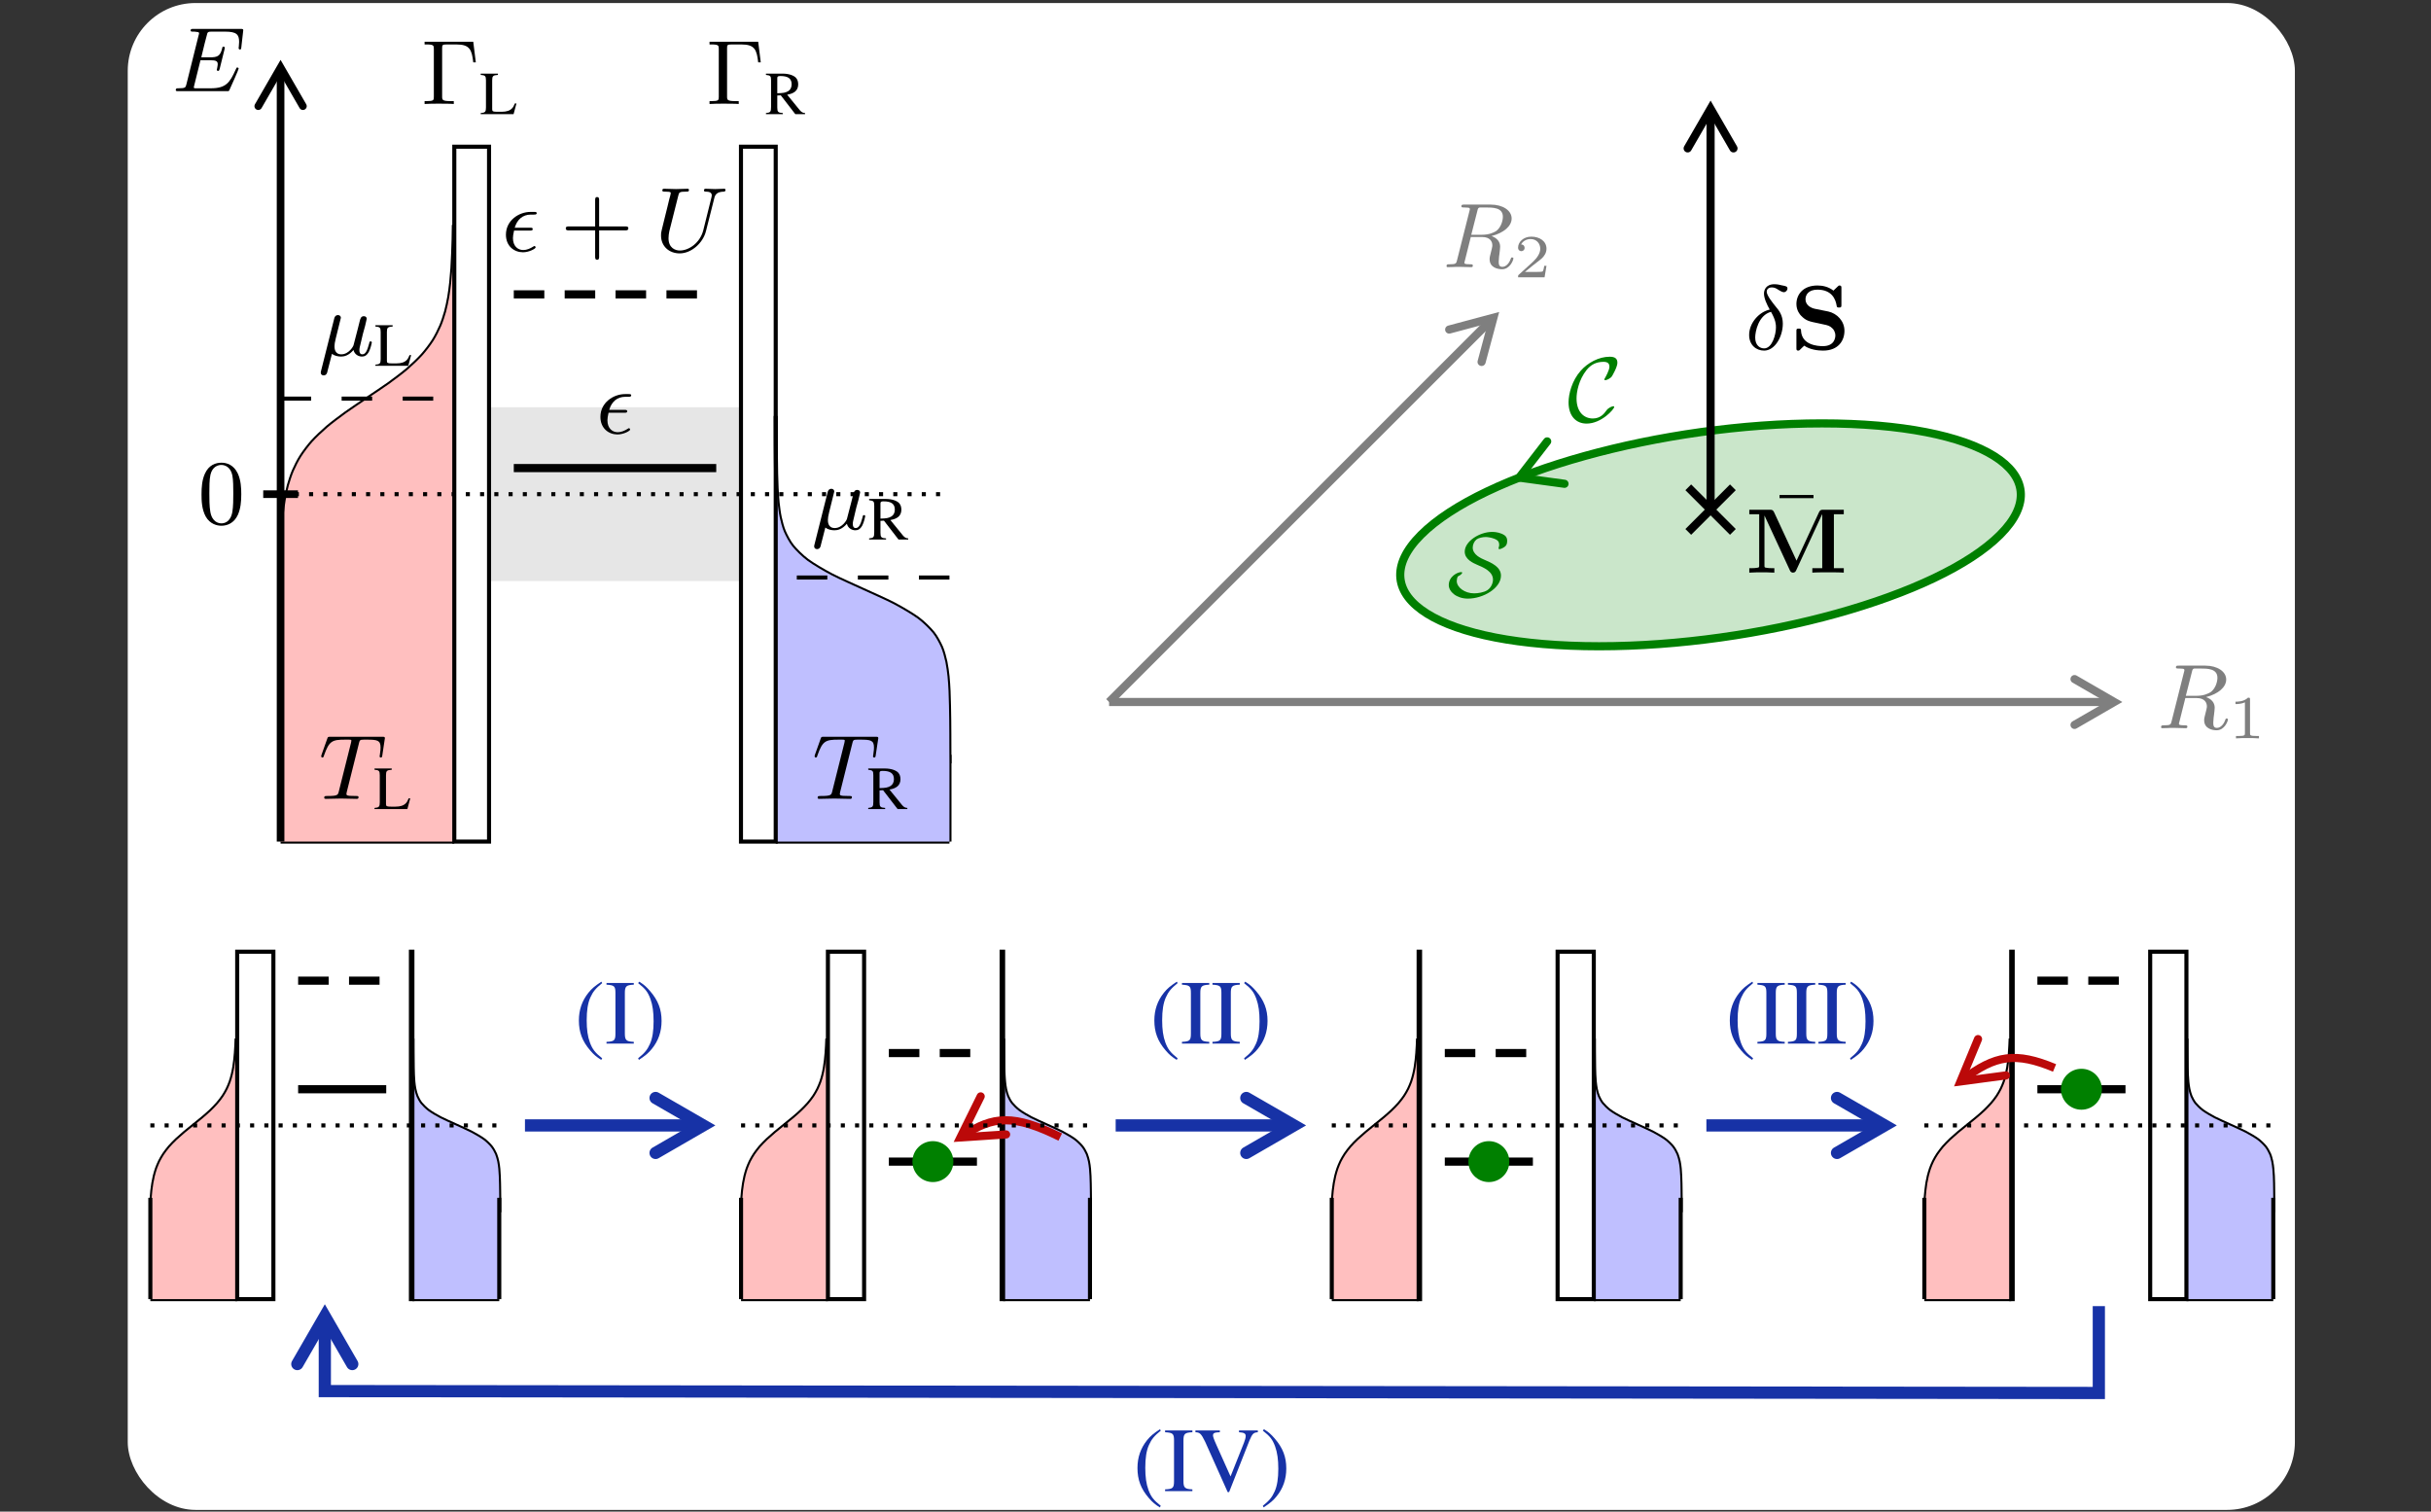 <?xml version="1.0" encoding="UTF-8" standalone="no"?>
<svg
   width="238pt"
   height="148pt"
   viewBox="0 0 238 148"
   version="1.2"
   id="svg470"
   sodipodi:docname="Monsel2022Feb.svg"
   inkscape:version="1.1.2 (0a00cf5339, 2022-02-04)"
   xmlns:inkscape="http://www.inkscape.org/namespaces/inkscape"
   xmlns:sodipodi="http://sodipodi.sourceforge.net/DTD/sodipodi-0.dtd"
   xmlns:xlink="http://www.w3.org/1999/xlink"
   xmlns="http://www.w3.org/2000/svg"
   xmlns:svg="http://www.w3.org/2000/svg">
  <rect x="0" y="0" width="238" height="148" fill="#333333" stroke="none"/>
  <sodipodi:namedview
     id="namedview472"
     pagecolor="#ffffff"
     bordercolor="#666666"
     borderopacity="1.0"
     inkscape:pageshadow="2"
     inkscape:pageopacity="0.0"
     inkscape:pagecheckerboard="0"
     inkscape:document-units="pt"
     showgrid="false"
     inkscape:zoom="3.5878378"
     inkscape:cx="158.7307"
     inkscape:cy="98.527308"
     inkscape:window-width="3840"
     inkscape:window-height="2107"
     inkscape:window-x="0"
     inkscape:window-y="27"
     inkscape:window-maximized="1"
     inkscape:current-layer="surface1229" />
  <defs
     id="defs103">
    <g
       id="g101">
      <symbol
         overflow="visible"
         id="glyph0-0">
        <path
           style="stroke:none;"
           d=""
           id="path2" />
      </symbol>
      <symbol
         overflow="visible"
         id="glyph0-1">
        <path
           style="stroke:none;"
           d="M 2.641 -6.062 C 1.984 -5.625 1.719 -5.406 1.375 -4.984 C 0.75 -4.203 0.438 -3.312 0.438 -2.266 C 0.438 -1.125 0.766 -0.234 1.547 0.672 C 1.922 1.109 2.156 1.297 2.625 1.594 L 2.719 1.438 C 2.016 0.875 1.766 0.562 1.516 -0.109 C 1.297 -0.703 1.203 -1.391 1.203 -2.281 C 1.203 -3.234 1.312 -3.969 1.562 -4.516 C 1.812 -5.078 2.078 -5.406 2.719 -5.922 Z M 2.641 -6.062 "
           id="path5" />
      </symbol>
      <symbol
         overflow="visible"
         id="glyph0-2">
        <path
           style="stroke:none;"
           d="M 3.969 -0.594 C 3.812 -0.469 3.703 -0.422 3.562 -0.422 C 3.359 -0.422 3.297 -0.547 3.297 -0.938 L 3.297 -2.688 C 3.297 -3.156 3.25 -3.422 3.125 -3.625 C 2.922 -3.953 2.531 -4.125 2.016 -4.125 C 1.172 -4.125 0.5 -3.688 0.5 -3.125 C 0.5 -2.922 0.688 -2.734 0.891 -2.734 C 1.109 -2.734 1.297 -2.922 1.297 -3.109 C 1.297 -3.141 1.281 -3.188 1.281 -3.25 C 1.25 -3.344 1.25 -3.406 1.25 -3.469 C 1.25 -3.719 1.531 -3.906 1.891 -3.906 C 2.328 -3.906 2.578 -3.656 2.578 -3.172 L 2.578 -2.625 C 1.188 -2.062 1.047 -1.984 0.656 -1.656 C 0.453 -1.469 0.328 -1.172 0.328 -0.875 C 0.328 -0.312 0.719 0.094 1.281 0.094 C 1.672 0.094 2.031 -0.094 2.578 -0.562 C 2.625 -0.094 2.797 0.094 3.156 0.094 C 3.469 0.094 3.656 -0.016 3.969 -0.359 Z M 2.578 -1.109 C 2.578 -0.828 2.531 -0.75 2.344 -0.641 C 2.125 -0.516 1.875 -0.438 1.688 -0.438 C 1.375 -0.438 1.125 -0.734 1.125 -1.125 L 1.125 -1.156 C 1.125 -1.688 1.484 -2.016 2.578 -2.406 Z M 2.578 -1.109 "
           id="path8" />
      </symbol>
      <symbol
         overflow="visible"
         id="glyph0-3">
        <path
           style="stroke:none;"
           d="M 0.344 1.594 C 1 1.156 1.281 0.922 1.609 0.516 C 2.25 -0.266 2.562 -1.172 2.562 -2.219 C 2.562 -3.359 2.219 -4.234 1.438 -5.141 C 1.062 -5.578 0.828 -5.781 0.375 -6.062 L 0.266 -5.922 C 0.984 -5.359 1.219 -5.047 1.469 -4.375 C 1.688 -3.766 1.781 -3.078 1.781 -2.188 C 1.781 -1.25 1.672 -0.516 1.422 0.031 C 1.172 0.594 0.906 0.922 0.266 1.438 Z M 0.344 1.594 "
           id="path11" />
      </symbol>
      <symbol
         overflow="visible"
         id="glyph0-4">
        <path
           style="stroke:none;"
           d="M 1.375 -6.109 L 1.328 -6.125 C 0.953 -5.984 0.703 -5.922 0.281 -5.797 L 0.031 -5.734 L 0.031 -5.594 C 0.078 -5.594 0.109 -5.594 0.172 -5.594 C 0.531 -5.594 0.625 -5.516 0.625 -5.141 L 0.625 -0.484 C 0.625 -0.203 1.375 0.094 2.094 0.094 C 3.281 0.094 4.203 -0.891 4.203 -2.172 C 4.203 -3.281 3.516 -4.125 2.625 -4.125 C 2.078 -4.125 1.547 -3.797 1.375 -3.359 Z M 1.375 -2.891 C 1.375 -3.234 1.797 -3.562 2.266 -3.562 C 2.953 -3.562 3.406 -2.859 3.406 -1.766 C 3.406 -0.766 2.984 -0.203 2.25 -0.203 C 1.781 -0.203 1.375 -0.406 1.375 -0.625 Z M 1.375 -2.891 "
           id="path14" />
      </symbol>
      <symbol
         overflow="visible"
         id="glyph0-5">
        <path
           style="stroke:none;"
           d="M 3.562 -1.406 C 3.141 -0.766 2.812 -0.562 2.312 -0.562 C 1.484 -0.562 0.922 -1.281 0.922 -2.312 C 0.922 -3.234 1.406 -3.859 2.141 -3.859 C 2.453 -3.859 2.578 -3.766 2.656 -3.438 L 2.719 -3.234 C 2.797 -2.984 2.953 -2.828 3.141 -2.828 C 3.375 -2.828 3.562 -3 3.562 -3.203 C 3.562 -3.703 2.938 -4.125 2.188 -4.125 C 1.75 -4.125 1.297 -3.953 0.922 -3.625 C 0.469 -3.234 0.219 -2.625 0.219 -1.906 C 0.219 -0.75 0.938 0.094 1.922 0.094 C 2.328 0.094 2.688 -0.047 3.016 -0.328 C 3.25 -0.547 3.422 -0.797 3.688 -1.312 Z M 3.562 -1.406 "
           id="path17" />
      </symbol>
      <symbol
         overflow="visible"
         id="glyph0-6">
        <path
           style="stroke:none;"
           d="M 1.031 -0.984 C 1.031 -0.312 0.922 -0.203 0.156 -0.172 L 0.156 0 L 2.828 0 L 2.828 -0.172 C 2.094 -0.203 1.953 -0.328 1.953 -0.984 L 1.953 -4.953 C 1.953 -5.609 2.078 -5.734 2.828 -5.766 L 2.828 -5.938 L 0.156 -5.938 L 0.156 -5.766 C 0.922 -5.719 1.031 -5.625 1.031 -4.953 Z M 1.031 -0.984 "
           id="path20" />
      </symbol>
      <symbol
         overflow="visible"
         id="glyph0-7">
        <path
           style="stroke:none;"
           d="M 6.25 -5.938 L 4.406 -5.938 L 4.406 -5.766 C 4.906 -5.734 5.062 -5.641 5.062 -5.391 C 5.062 -5.25 5 -5 4.891 -4.734 L 3.578 -1.438 L 2.219 -4.469 C 1.922 -5.125 1.859 -5.344 1.859 -5.469 C 1.859 -5.641 1.984 -5.734 2.266 -5.75 C 2.312 -5.75 2.406 -5.766 2.531 -5.766 L 2.531 -5.938 L 0.141 -5.938 L 0.141 -5.766 C 0.578 -5.75 0.703 -5.625 1.094 -4.828 L 3.297 0.094 L 3.438 0.094 L 5.422 -4.938 C 5.719 -5.641 5.828 -5.734 6.25 -5.766 Z M 6.25 -5.938 "
           id="path23" />
      </symbol>
      <symbol
         overflow="visible"
         id="glyph1-0">
        <path
           style="stroke:none;"
           d=""
           id="path26" />
      </symbol>
      <symbol
         overflow="visible"
         id="glyph1-1">
        <path
           style="stroke:none;"
           d="M 5.109 -6.094 L 0.344 -6.094 L 0.344 -5.828 L 0.547 -5.828 C 1.234 -5.828 1.25 -5.719 1.25 -5.391 L 1.25 -0.703 C 1.25 -0.375 1.234 -0.281 0.547 -0.281 L 0.344 -0.281 L 0.344 0 C 0.75 -0.031 1.297 -0.031 1.719 -0.031 C 2.078 -0.031 2.891 -0.031 3.203 0 L 3.203 -0.281 L 2.922 -0.281 C 2.094 -0.281 2.062 -0.391 2.062 -0.719 L 2.062 -5.453 C 2.062 -5.766 2.078 -5.828 2.5 -5.828 L 3.469 -5.828 C 4.781 -5.828 4.969 -5.297 5.109 -4.078 L 5.359 -4.078 Z M 5.109 -6.094 "
           id="path29" />
      </symbol>
      <symbol
         overflow="visible"
         id="glyph1-2">
        <path
           style="stroke:none;"
           d="M 4.25 -2.875 C 4.25 -3.469 4.219 -4.25 3.906 -4.922 C 3.5 -5.766 2.828 -5.969 2.312 -5.969 C 1.766 -5.969 1.078 -5.766 0.688 -4.891 C 0.406 -4.281 0.359 -3.547 0.359 -2.875 C 0.359 -2.281 0.375 -1.422 0.766 -0.703 C 1.188 0.047 1.891 0.203 2.297 0.203 C 2.875 0.203 3.547 -0.047 3.922 -0.875 C 4.188 -1.484 4.25 -2.156 4.25 -2.875 Z M 2.312 -0.031 C 2.031 -0.031 1.391 -0.156 1.219 -1.172 C 1.125 -1.688 1.125 -2.469 1.125 -2.984 C 1.125 -3.594 1.125 -4.297 1.234 -4.797 C 1.422 -5.594 1.984 -5.75 2.297 -5.75 C 2.641 -5.75 3.203 -5.562 3.375 -4.734 C 3.469 -4.25 3.469 -3.547 3.469 -2.984 C 3.469 -2.422 3.469 -1.672 3.375 -1.141 C 3.188 -0.109 2.531 -0.031 2.312 -0.031 Z M 2.312 -0.031 "
           id="path32" />
      </symbol>
      <symbol
         overflow="visible"
         id="glyph1-3">
        <path
           style="stroke:none;"
           d="M 6.328 -2.047 C 6.453 -2.047 6.641 -2.047 6.641 -2.25 C 6.641 -2.438 6.469 -2.438 6.328 -2.438 L 3.781 -2.438 L 3.781 -5 C 3.781 -5.141 3.781 -5.312 3.578 -5.312 C 3.391 -5.312 3.391 -5.125 3.391 -5 L 3.391 -2.438 L 0.828 -2.438 C 0.703 -2.438 0.516 -2.438 0.516 -2.25 C 0.516 -2.047 0.688 -2.047 0.828 -2.047 L 3.391 -2.047 L 3.391 0.516 C 3.391 0.656 3.391 0.828 3.594 0.828 C 3.781 0.828 3.781 0.641 3.781 0.516 L 3.781 -2.047 Z M 6.328 -2.047 "
           id="path35" />
      </symbol>
      <symbol
         overflow="visible"
         id="glyph1-4">
        <path
           style="stroke:none;"
           d="M 3.969 -5 L 3.969 -5.312 L 0.641 -5.312 L 0.641 -5 Z M 3.969 -5 "
           id="path38" />
      </symbol>
      <symbol
         overflow="visible"
         id="glyph2-0">
        <path
           style="stroke:none;"
           d=""
           id="path41" />
      </symbol>
      <symbol
         overflow="visible"
         id="glyph2-1">
        <path
           style="stroke:none;"
           d="M 3.422 -1.047 C 3.328 -0.812 3.25 -0.672 3.156 -0.578 C 2.938 -0.344 2.609 -0.234 2.125 -0.234 L 1.719 -0.234 C 1.281 -0.234 1.203 -0.266 1.203 -0.484 L 1.203 -3.312 C 1.203 -3.734 1.281 -3.812 1.766 -3.844 L 1.766 -3.969 L 0.078 -3.969 L 0.078 -3.844 C 0.516 -3.812 0.594 -3.734 0.594 -3.312 L 0.594 -0.656 C 0.594 -0.234 0.516 -0.141 0.078 -0.109 L 0.078 0 L 3.297 0 L 3.578 -1.047 Z M 3.422 -1.047 "
           id="path44" />
      </symbol>
      <symbol
         overflow="visible"
         id="glyph2-2">
        <path
           style="stroke:none;"
           d="M 3.938 -0.109 C 3.719 -0.125 3.594 -0.188 3.422 -0.391 L 2.188 -1.906 C 2.594 -1.984 2.766 -2.062 2.969 -2.219 C 3.156 -2.375 3.266 -2.625 3.266 -2.906 C 3.266 -3.172 3.203 -3.391 3.047 -3.562 C 2.812 -3.812 2.312 -3.969 1.75 -3.969 L 0.109 -3.969 L 0.109 -3.844 C 0.547 -3.797 0.609 -3.734 0.609 -3.312 L 0.609 -0.719 C 0.609 -0.219 0.547 -0.156 0.109 -0.109 L 0.109 0 L 1.766 0 L 1.766 -0.109 C 1.297 -0.141 1.219 -0.219 1.219 -0.656 L 1.219 -1.828 L 1.562 -1.844 L 2.984 0 L 3.938 0 Z M 1.219 -3.531 C 1.219 -3.688 1.281 -3.734 1.531 -3.734 C 2.281 -3.734 2.625 -3.484 2.625 -2.922 C 2.625 -2.625 2.5 -2.375 2.281 -2.25 C 2 -2.094 1.797 -2.062 1.219 -2.047 Z M 1.219 -3.531 "
           id="path47" />
      </symbol>
      <symbol
         overflow="visible"
         id="glyph3-0">
        <path
           style="stroke:none;"
           d=""
           id="path50" />
      </symbol>
      <symbol
         overflow="visible"
         id="glyph3-1">
        <path
           style="stroke:none;"
           d="M 2.812 -3.031 L 3.734 -3.031 C 4.375 -3.031 4.5 -2.922 4.5 -2.625 C 4.5 -2.562 4.469 -2.375 4.438 -2.219 C 4.422 -2.172 4.406 -2.125 4.406 -2.094 C 4.406 -2.094 4.406 -1.984 4.531 -1.984 C 4.641 -1.984 4.641 -2.047 4.688 -2.172 L 5.156 -4.062 C 5.188 -4.188 5.188 -4.203 5.188 -4.25 C 5.188 -4.312 5.141 -4.359 5.062 -4.359 C 4.969 -4.359 4.953 -4.312 4.922 -4.141 C 4.734 -3.422 4.453 -3.312 3.734 -3.312 L 2.891 -3.312 C 3.016 -3.859 3.438 -5.562 3.484 -5.672 C 3.547 -5.797 3.609 -5.828 3.906 -5.828 L 5.219 -5.828 C 6.344 -5.828 6.594 -5.547 6.594 -4.828 C 6.594 -4.547 6.547 -4.281 6.547 -4.219 C 6.547 -4.141 6.594 -4.078 6.672 -4.078 C 6.781 -4.078 6.797 -4.141 6.812 -4.312 L 7 -5.969 C 7 -6.094 6.906 -6.094 6.734 -6.094 L 2.109 -6.094 C 1.953 -6.094 1.844 -6.094 1.844 -5.938 C 1.844 -5.828 1.938 -5.828 2.125 -5.828 C 2.156 -5.828 2.328 -5.828 2.469 -5.797 C 2.656 -5.781 2.672 -5.734 2.672 -5.656 C 2.672 -5.625 2.672 -5.609 2.625 -5.453 L 1.438 -0.688 C 1.359 -0.359 1.344 -0.281 0.656 -0.281 C 0.5 -0.281 0.391 -0.281 0.391 -0.109 C 0.391 0 0.484 0 0.641 0 L 5.375 0 C 5.547 0 5.562 0 5.594 -0.031 C 5.609 -0.047 5.625 -0.047 5.672 -0.172 C 5.781 -0.406 6.547 -2.109 6.547 -2.203 C 6.547 -2.266 6.5 -2.312 6.422 -2.312 C 6.344 -2.312 6.344 -2.312 6.25 -2.094 C 5.688 -0.844 5.312 -0.281 3.828 -0.281 L 2.453 -0.281 C 2.328 -0.281 2.312 -0.281 2.281 -0.281 C 2.188 -0.297 2.156 -0.312 2.156 -0.375 C 2.156 -0.391 2.156 -0.406 2.203 -0.578 Z M 2.812 -3.031 "
           id="path53" />
      </symbol>
      <symbol
         overflow="visible"
         id="glyph3-2">
        <path
           style="stroke:none;"
           d="M 2.125 -3.203 C 2.172 -3.359 2.25 -3.672 2.25 -3.703 C 2.25 -3.844 2.141 -3.969 1.969 -3.969 C 1.688 -3.969 1.609 -3.703 1.594 -3.609 L 0.312 1.484 C 0.281 1.609 0.281 1.625 0.281 1.672 C 0.281 1.828 0.391 1.938 0.562 1.938 C 0.844 1.938 0.922 1.672 0.938 1.531 L 1.375 -0.172 C 1.609 0.016 1.969 0.094 2.266 0.094 C 2.578 0.094 3.016 0 3.484 -0.547 C 3.594 -0.078 4.016 0.094 4.312 0.094 C 4.578 0.094 4.797 -0.016 5 -0.391 C 5.156 -0.688 5.281 -1.25 5.281 -1.281 C 5.281 -1.328 5.25 -1.391 5.172 -1.391 C 5.062 -1.391 5.047 -1.344 5.016 -1.172 C 4.812 -0.391 4.625 -0.125 4.344 -0.125 C 4.109 -0.125 4.062 -0.344 4.062 -0.531 C 4.062 -0.703 4.109 -0.891 4.188 -1.203 L 4.406 -2.125 L 4.625 -2.922 C 4.672 -3.156 4.781 -3.562 4.781 -3.609 C 4.781 -3.719 4.703 -3.859 4.5 -3.859 C 4.219 -3.859 4.156 -3.625 4.094 -3.375 L 3.906 -2.625 C 3.812 -2.266 3.547 -1.234 3.484 -1 C 3.484 -0.953 3.047 -0.125 2.297 -0.125 C 1.625 -0.125 1.625 -0.75 1.625 -0.922 C 1.625 -1.125 1.656 -1.281 1.75 -1.688 Z M 2.125 -3.203 "
           id="path56" />
      </symbol>
      <symbol
         overflow="visible"
         id="glyph3-3">
        <path
           style="stroke:none;"
           d="M 3.938 -5.469 C 3.984 -5.656 4.016 -5.75 4.156 -5.781 C 4.234 -5.797 4.516 -5.797 4.703 -5.797 C 5.734 -5.797 6.047 -5.734 6.047 -5.031 C 6.047 -4.922 6.047 -4.781 5.969 -4.25 L 5.953 -4.172 C 5.953 -4.109 5.984 -4.047 6.078 -4.047 C 6.188 -4.047 6.203 -4.141 6.219 -4.266 L 6.453 -5.828 C 6.469 -5.859 6.469 -5.922 6.469 -5.953 C 6.469 -6.078 6.391 -6.078 6.219 -6.078 L 1.109 -6.078 C 0.891 -6.078 0.891 -6.062 0.828 -5.891 L 0.266 -4.312 C 0.234 -4.203 0.234 -4.172 0.234 -4.172 C 0.234 -4.125 0.266 -4.047 0.344 -4.047 C 0.453 -4.047 0.469 -4.109 0.516 -4.266 C 1.016 -5.672 1.297 -5.797 2.594 -5.797 L 2.938 -5.797 C 3.188 -5.797 3.188 -5.766 3.188 -5.688 C 3.188 -5.641 3.172 -5.578 3.156 -5.5 L 1.953 -0.703 C 1.875 -0.391 1.844 -0.281 0.891 -0.281 C 0.609 -0.281 0.531 -0.281 0.531 -0.109 C 0.531 0 0.641 0 0.688 0 C 0.922 0 1.172 -0.016 1.422 -0.016 C 1.672 -0.016 1.922 -0.031 2.172 -0.031 C 2.578 -0.031 2.594 -0.031 2.922 -0.016 C 3.047 -0.016 3.625 0 3.703 0 C 3.781 0 3.891 0 3.891 -0.156 C 3.891 -0.281 3.812 -0.281 3.594 -0.281 C 3.359 -0.281 3.25 -0.281 3.016 -0.297 C 2.812 -0.328 2.703 -0.328 2.703 -0.484 C 2.703 -0.531 2.719 -0.594 2.734 -0.656 Z M 3.938 -5.469 "
           id="path59" />
      </symbol>
      <symbol
         overflow="visible"
         id="glyph3-4">
        <path
           style="stroke:none;"
           d="M 2.766 -2.031 C 2.922 -2.031 3.062 -2.031 3.062 -2.172 C 3.062 -2.312 2.953 -2.312 2.797 -2.312 L 1.297 -2.312 C 1.531 -3.094 2.062 -3.594 2.875 -3.594 L 3.156 -3.594 C 3.297 -3.594 3.453 -3.594 3.453 -3.734 C 3.453 -3.859 3.344 -3.859 3.172 -3.859 L 2.844 -3.859 C 1.734 -3.859 0.438 -3.047 0.438 -1.625 C 0.438 -0.5 1.25 0.094 2.109 0.094 C 2.719 0.094 3.344 -0.266 3.344 -0.375 C 3.344 -0.453 3.297 -0.516 3.234 -0.516 C 3.188 -0.516 3.188 -0.516 3.125 -0.469 C 2.828 -0.281 2.484 -0.125 2.141 -0.125 C 1.594 -0.125 1.125 -0.516 1.125 -1.297 C 1.125 -1.438 1.156 -1.719 1.234 -2.031 Z M 2.766 -2.031 "
           id="path62" />
      </symbol>
      <symbol
         overflow="visible"
         id="glyph3-5">
        <path
           style="stroke:none;"
           d="M 5.828 -5.156 C 5.906 -5.531 6.078 -5.828 6.781 -5.844 C 6.828 -5.844 6.938 -5.859 6.938 -6.016 C 6.938 -6.078 6.891 -6.125 6.812 -6.125 C 6.625 -6.125 6.109 -6.094 5.922 -6.094 C 5.688 -6.094 5.672 -6.094 5.469 -6.109 C 5.312 -6.109 5.125 -6.125 5 -6.125 C 4.953 -6.125 4.828 -6.125 4.828 -5.969 C 4.828 -5.844 4.938 -5.844 5 -5.844 C 5.344 -5.844 5.594 -5.766 5.594 -5.469 C 5.594 -5.422 5.562 -5.297 5.562 -5.281 L 4.766 -2.078 C 4.453 -0.828 3.359 -0.078 2.469 -0.078 C 2.016 -0.078 1.359 -0.328 1.359 -1.281 C 1.359 -1.5 1.391 -1.734 1.438 -1.969 L 2.312 -5.438 C 2.391 -5.781 2.422 -5.844 3.125 -5.844 C 3.266 -5.844 3.359 -5.844 3.359 -6.016 C 3.359 -6.094 3.297 -6.125 3.234 -6.125 L 2.656 -6.109 C 2.391 -6.094 2.375 -6.094 2.094 -6.094 C 1.797 -6.094 1.781 -6.094 1.516 -6.109 C 1.344 -6.109 1.109 -6.125 0.938 -6.125 C 0.875 -6.125 0.75 -6.125 0.75 -5.969 C 0.75 -5.844 0.844 -5.844 1.016 -5.844 C 1.062 -5.844 1.219 -5.844 1.359 -5.828 C 1.531 -5.812 1.578 -5.781 1.578 -5.688 C 1.578 -5.641 1.5 -5.312 1.438 -5.125 L 1.25 -4.344 C 1.172 -3.984 0.734 -2.312 0.703 -2.125 C 0.625 -1.844 0.625 -1.734 0.625 -1.547 C 0.625 -0.5 1.406 0.203 2.453 0.203 C 3.609 0.203 4.75 -0.828 5.031 -2 Z M 5.828 -5.156 "
           id="path65" />
      </symbol>
      <symbol
         overflow="visible"
         id="glyph3-6">
        <path
           style="stroke:none;"
           d="M 3.422 -5.5 C 3.469 -5.719 3.5 -5.812 3.656 -5.844 C 3.734 -5.844 4.031 -5.844 4.219 -5.844 C 4.938 -5.844 5.922 -5.844 5.922 -4.938 C 5.922 -4.609 5.781 -3.938 5.281 -3.547 C 5.062 -3.406 4.609 -3.172 3.891 -3.172 L 2.828 -3.172 Z M 4.812 -3.047 C 6.031 -3.359 6.781 -4.031 6.781 -4.766 C 6.781 -5.547 5.922 -6.125 4.734 -6.125 L 2.141 -6.125 C 1.969 -6.125 1.859 -6.125 1.859 -5.969 C 1.859 -5.844 1.953 -5.844 2.141 -5.844 C 2.172 -5.844 2.328 -5.844 2.469 -5.828 C 2.625 -5.812 2.688 -5.797 2.688 -5.688 C 2.688 -5.656 2.688 -5.609 2.656 -5.516 L 1.438 -0.688 C 1.359 -0.359 1.344 -0.281 0.672 -0.281 C 0.5 -0.281 0.406 -0.281 0.406 -0.109 C 0.406 -0.016 0.469 0 0.531 0 C 0.688 0 0.953 -0.016 1.109 -0.016 C 1.297 -0.031 1.312 -0.031 1.656 -0.031 C 1.953 -0.031 1.969 -0.031 2.234 -0.016 C 2.406 -0.016 2.641 0 2.812 0 C 2.875 0 2.984 0 2.984 -0.156 C 2.984 -0.281 2.891 -0.281 2.703 -0.281 C 2.672 -0.281 2.516 -0.281 2.375 -0.297 C 2.172 -0.328 2.156 -0.359 2.156 -0.438 C 2.156 -0.469 2.156 -0.484 2.203 -0.641 L 2.781 -2.953 L 3.891 -2.953 C 4.688 -2.953 4.891 -2.484 4.891 -2.141 C 4.891 -2.078 4.891 -2.016 4.844 -1.828 C 4.625 -1 4.625 -0.922 4.625 -0.781 C 4.625 0.031 5.391 0.203 5.844 0.203 C 6.625 0.203 6.953 -0.703 6.953 -0.859 C 6.953 -0.922 6.891 -0.953 6.828 -0.953 C 6.734 -0.953 6.734 -0.922 6.688 -0.812 C 6.531 -0.344 6.203 -0.031 5.875 -0.031 C 5.531 -0.031 5.516 -0.297 5.516 -0.562 C 5.516 -0.781 5.578 -1.297 5.594 -1.359 C 5.609 -1.5 5.656 -1.859 5.656 -2 C 5.656 -2.516 5.328 -2.859 4.812 -3.047 Z M 4.812 -3.047 "
           id="path68" />
      </symbol>
      <symbol
         overflow="visible"
         id="glyph3-7">
        <path
           style="stroke:none;"
           d="M 2.406 -3.906 C 1.375 -3.688 0.391 -2.609 0.391 -1.422 C 0.391 -0.438 1.078 0.109 1.859 0.109 C 2.906 0.109 3.688 -1.25 3.688 -2.531 C 3.688 -3.359 3.297 -3.844 3.016 -4.172 C 2.703 -4.562 2.109 -5.281 2.109 -5.672 C 2.109 -5.828 2.234 -6.078 2.609 -6.078 C 2.891 -6.078 3.062 -5.969 3.25 -5.844 C 3.375 -5.766 3.641 -5.609 3.781 -5.609 C 3.969 -5.609 4.141 -5.781 4.141 -5.969 C 4.141 -6.172 4.016 -6.203 3.594 -6.281 C 3.156 -6.391 3 -6.391 2.875 -6.391 C 1.969 -6.391 1.844 -5.75 1.844 -5.469 C 1.844 -5.016 2.125 -4.406 2.406 -3.906 Z M 2.531 -3.688 C 3 -2.859 3.016 -2.453 3.016 -2.156 C 3.016 -1.484 2.656 -0.109 1.859 -0.109 C 1.469 -0.109 0.984 -0.375 0.984 -1.172 C 0.984 -1.75 1.297 -3.359 2.531 -3.688 Z M 2.531 -3.688 "
           id="path71" />
      </symbol>
      <symbol
         overflow="visible"
         id="glyph4-0">
        <path
           style="stroke:none;"
           d=""
           id="path74" />
      </symbol>
      <symbol
         overflow="visible"
         id="glyph4-1">
        <path
           style="stroke:none;"
           d="M 4.594 -1.406 C 4.594 -1.453 4.562 -1.484 4.516 -1.484 C 4.422 -1.484 4.031 -1.359 3.828 -1.062 C 3.609 -0.75 3.234 -0.281 2.5 -0.281 C 1.656 -0.281 0.906 -0.891 0.906 -2.25 C 0.906 -2.859 1.109 -4.047 1.891 -5.031 C 2.297 -5.531 2.812 -5.828 3.547 -5.828 C 3.969 -5.828 4.125 -5.656 4.125 -5.344 C 4.125 -5.016 3.75 -4.344 3.703 -4.266 C 3.625 -4.141 3.625 -4.109 3.625 -4.094 C 3.625 -4.047 3.688 -4.031 3.719 -4.031 C 3.875 -4.031 4.25 -4.219 4.375 -4.422 C 4.406 -4.469 4.906 -5.312 4.906 -5.734 C 4.906 -6.156 4.656 -6.328 4.156 -6.328 C 3.078 -6.328 2 -5.734 1.312 -4.953 C 0.453 -3.984 0.125 -2.688 0.125 -1.859 C 0.125 -0.5 0.875 0.219 1.891 0.219 C 3.359 0.219 4.594 -1.203 4.594 -1.406 Z M 4.594 -1.406 "
           id="path77" />
      </symbol>
      <symbol
         overflow="visible"
         id="glyph4-2">
        <path
           style="stroke:none;"
           d="M 1.062 -1.969 C 1.453 -2.156 1.484 -2.312 1.484 -2.328 C 1.484 -2.391 1.438 -2.391 1.375 -2.391 C 1.047 -2.391 0.172 -1.984 0.172 -1.125 C 0.172 -0.469 0.938 0.203 2.047 0.203 C 3.562 0.203 5.281 -0.828 5.281 -2.047 C 5.281 -2.906 4.344 -3.312 3.641 -3.609 C 3.344 -3.734 2.516 -4.094 2.516 -4.797 C 2.516 -5.094 2.672 -5.422 2.891 -5.594 C 3.109 -5.75 3.5 -5.828 3.797 -5.828 C 3.906 -5.828 4.281 -5.797 4.641 -5.656 C 4.844 -5.562 5.109 -5.469 5.109 -5.062 C 5.109 -4.938 5.078 -4.828 5.062 -4.828 C 5.062 -4.797 5.047 -4.734 5.047 -4.703 C 5.047 -4.688 5.062 -4.641 5.141 -4.641 C 5.25 -4.641 5.547 -4.781 5.688 -4.906 C 5.781 -5 5.891 -5.109 5.891 -5.453 C 5.891 -5.906 5.594 -6.031 5.375 -6.141 C 4.938 -6.328 4.531 -6.328 4.406 -6.328 C 3.203 -6.328 1.734 -5.422 1.734 -4.391 C 1.734 -3.625 2.594 -3.266 2.953 -3.109 C 3.625 -2.828 4.5 -2.438 4.5 -1.656 C 4.5 -1.328 4.328 -0.875 3.953 -0.625 C 3.594 -0.391 3 -0.312 2.656 -0.312 C 1.719 -0.312 0.953 -0.906 0.953 -1.516 C 0.953 -1.672 0.984 -1.828 1.062 -1.969 Z M 1.062 -1.969 "
           id="path80" />
      </symbol>
      <symbol
         overflow="visible"
         id="glyph5-0">
        <path
           style="stroke:none;"
           d=""
           id="path83" />
      </symbol>
      <symbol
         overflow="visible"
         id="glyph5-1">
        <path
           style="stroke:none;"
           d="M 3.219 -1.125 L 3 -1.125 C 2.984 -1.031 2.922 -0.641 2.844 -0.578 C 2.797 -0.531 2.312 -0.531 2.219 -0.531 L 1.109 -0.531 L 1.875 -1.156 C 2.078 -1.328 2.609 -1.703 2.797 -1.891 C 2.969 -2.062 3.219 -2.375 3.219 -2.797 C 3.219 -3.547 2.547 -3.984 1.734 -3.984 C 0.969 -3.984 0.438 -3.469 0.438 -2.906 C 0.438 -2.609 0.688 -2.562 0.75 -2.562 C 0.906 -2.562 1.078 -2.672 1.078 -2.891 C 1.078 -3.016 1 -3.219 0.734 -3.219 C 0.875 -3.516 1.234 -3.75 1.656 -3.75 C 2.281 -3.75 2.609 -3.281 2.609 -2.797 C 2.609 -2.375 2.328 -1.938 1.922 -1.547 L 0.5 -0.25 C 0.438 -0.188 0.438 -0.188 0.438 0 L 3.031 0 Z M 3.219 -1.125 "
           id="path86" />
      </symbol>
      <symbol
         overflow="visible"
         id="glyph5-2">
        <path
           style="stroke:none;"
           d="M 2.141 -3.797 C 2.141 -3.984 2.125 -3.984 1.938 -3.984 C 1.547 -3.594 0.938 -3.594 0.719 -3.594 L 0.719 -3.359 C 0.875 -3.359 1.281 -3.359 1.641 -3.531 L 1.641 -0.516 C 1.641 -0.312 1.641 -0.234 1.016 -0.234 L 0.766 -0.234 L 0.766 0 C 1.094 -0.031 1.562 -0.031 1.891 -0.031 C 2.219 -0.031 2.688 -0.031 3.016 0 L 3.016 -0.234 L 2.766 -0.234 C 2.141 -0.234 2.141 -0.312 2.141 -0.516 Z M 2.141 -3.797 "
           id="path89" />
      </symbol>
      <symbol
         overflow="visible"
         id="glyph6-0">
        <path
           style="stroke:none;"
           d=""
           id="path92" />
      </symbol>
      <symbol
         overflow="visible"
         id="glyph6-1">
        <path
           style="stroke:none;"
           d="M 5.031 -1.172 L 2.828 -5.922 C 2.719 -6.156 2.594 -6.156 2.406 -6.156 L 0.406 -6.156 L 0.406 -5.719 L 1.375 -5.719 L 1.375 -0.703 C 1.375 -0.5 1.359 -0.5 1.109 -0.469 C 0.891 -0.438 0.875 -0.438 0.641 -0.438 L 0.406 -0.438 L 0.406 0 C 0.984 -0.031 1.234 -0.031 1.625 -0.031 C 2.016 -0.031 2.266 -0.031 2.859 0 L 2.859 -0.438 L 2.625 -0.438 C 2.375 -0.438 2.359 -0.438 2.141 -0.469 C 1.891 -0.5 1.891 -0.5 1.891 -0.703 L 1.891 -5.594 L 4.375 -0.234 C 4.406 -0.156 4.484 0 4.688 0 C 4.891 0 4.953 -0.141 5 -0.234 L 7.531 -5.703 L 7.547 -5.703 L 7.547 -0.438 L 6.578 -0.438 L 6.578 0 C 6.891 -0.031 7.75 -0.031 8.109 -0.031 C 8.469 -0.031 9.344 -0.031 9.656 0 L 9.656 -0.438 L 8.688 -0.438 L 8.688 -5.719 L 9.656 -5.719 L 9.656 -6.156 L 7.656 -6.156 C 7.469 -6.156 7.344 -6.156 7.234 -5.922 Z M 5.031 -1.172 "
           id="path95" />
      </symbol>
      <symbol
         overflow="visible"
         id="glyph6-2">
        <path
           style="stroke:none;"
           d="M 2.406 -3.984 C 1.5 -4.188 1.484 -4.797 1.484 -4.922 C 1.484 -5.344 1.766 -5.859 2.656 -5.859 C 4.078 -5.859 4.438 -4.891 4.531 -4.297 C 4.562 -4.156 4.562 -4.109 4.766 -4.109 C 4.984 -4.109 5 -4.156 5 -4.375 L 5 -6 C 5 -6.156 5 -6.266 4.812 -6.266 C 4.734 -6.266 4.734 -6.25 4.625 -6.156 L 4.219 -5.766 C 3.719 -6.156 3.141 -6.266 2.656 -6.266 C 1.219 -6.266 0.594 -5.359 0.594 -4.453 C 0.594 -3.812 0.953 -3.406 1.047 -3.312 C 1.531 -2.812 1.828 -2.75 2.766 -2.562 C 2.906 -2.531 3.047 -2.5 3.188 -2.469 C 3.719 -2.359 3.859 -2.328 4.156 -2.031 C 4.172 -2.016 4.406 -1.766 4.406 -1.375 C 4.406 -1.188 4.344 -0.328 3.188 -0.328 C 2.656 -0.328 1.125 -0.438 1.047 -1.828 C 1.047 -1.984 1.047 -2.047 0.828 -2.047 C 0.594 -2.047 0.594 -1.984 0.594 -1.781 L 0.594 -0.156 C 0.594 0.016 0.594 0.109 0.766 0.109 C 0.844 0.109 0.859 0.109 0.938 0.031 C 1 -0.016 1.188 -0.234 1.359 -0.375 C 1.906 0.016 2.703 0.109 3.203 0.109 C 4.719 0.109 5.297 -0.891 5.297 -1.828 C 5.297 -2.797 4.562 -3.531 3.719 -3.719 Z M 2.406 -3.984 "
           id="path98" />
      </symbol>
    </g>
  </defs>
  <g
     id="surface1229">
    <rect
       style="fill:#ffffff;stroke-width:0.393;stroke-linecap:round;stroke-linejoin:round"
       id="rect1080"
       width="212.167"
       height="147.534"
       x="12.507"
       y="0.296"
       ry="6.636" />
    <path
       style="fill:none;stroke-width:0.399;stroke-linecap:butt;stroke-linejoin:miter;stroke:rgb(0%,0%,0%);stroke-opacity:1;stroke-miterlimit:10;"
       d="M -20.411 -34.017 L -3.403 -34.017 "
       transform="matrix(1,0,0,-1,47.88,48.381)"
       id="path113" />
    <path
       style="fill:none;stroke-width:0.399;stroke-linecap:butt;stroke-linejoin:miter;stroke:rgb(0%,0%,0%);stroke-opacity:1;stroke-miterlimit:10;"
       d="M 45.073 -34.017 L 28.065 -34.017 "
       transform="matrix(1,0,0,-1,47.88,48.381)"
       id="path115" />
    <path
       style="fill:none;stroke-width:0.399;stroke-linecap:butt;stroke-linejoin:miter;stroke:rgb(0%,0%,0%);stroke-opacity:1;stroke-miterlimit:10;"
       d="M -3.446 26.361 C -3.446 26.361 -3.462 25.338 -3.47 24.947 C -3.482 24.553 -3.501 23.92 -3.517 23.529 C -3.532 23.135 -3.564 22.506 -3.587 22.111 C -3.614 21.717 -3.665 21.088 -3.708 20.694 C -3.751 20.299 -3.829 19.67 -3.9 19.276 C -3.97 18.885 -4.099 18.252 -4.208 17.858 C -4.317 17.467 -4.521 16.834 -4.692 16.444 C -4.86 16.049 -5.177 15.416 -5.427 15.026 C -5.677 14.631 -6.15 14.002 -6.505 13.608 C -6.857 13.213 -7.517 12.584 -7.974 12.19 C -8.435 11.795 -9.278 11.166 -9.821 10.772 C -10.368 10.381 -11.329 9.748 -11.907 9.358 C -12.482 8.963 -13.443 8.33 -13.985 7.94 C -14.532 7.545 -15.372 6.916 -15.833 6.522 C -16.294 6.127 -16.954 5.498 -17.306 5.104 C -17.661 4.709 -18.13 4.08 -18.38 3.686 C -18.634 3.295 -18.95 2.662 -19.118 2.268 C -19.29 1.877 -19.493 1.244 -19.603 0.854 C -19.712 0.459 -19.841 -0.174 -19.911 -0.564 C -19.982 -0.959 -20.06 -1.588 -20.103 -1.982 C -20.146 -2.377 -20.196 -3.006 -20.224 -3.4 C -20.251 -3.795 -20.278 -4.424 -20.294 -4.818 C -20.314 -5.209 -20.329 -5.842 -20.341 -6.236 C -20.349 -6.627 -20.368 -7.65 -20.368 -7.65 "
       transform="matrix(1,0,0,-1,47.88,48.381)"
       id="path117" />
    <path
       style=" stroke:none;fill-rule:nonzero;fill:rgb(100%,75%,75%);fill-opacity:1;"
       d="M 27.469 82.398 L 44.477 82.398 L 44.434 22.02 C 44.434 22.02 44.418 23.043 44.41 23.434 C 44.398 23.828 44.379 24.461 44.363 24.852 C 44.348 25.246 44.316 25.875 44.293 26.27 C 44.266 26.664 44.215 27.293 44.172 27.688 C 44.129 28.082 44.051 28.711 43.98 29.105 C 43.91 29.496 43.781 30.129 43.672 30.523 C 43.562 30.914 43.359 31.547 43.188 31.938 C 43.02 32.332 42.703 32.965 42.453 33.355 C 42.203 33.75 41.73 34.379 41.375 34.773 C 41.023 35.168 40.363 35.797 39.906 36.191 C 39.445 36.586 38.602 37.215 38.059 37.609 C 37.512 38 36.551 38.633 35.973 39.023 C 35.398 39.418 34.438 40.051 33.895 40.441 C 33.348 40.836 32.508 41.465 32.047 41.859 C 31.586 42.254 30.926 42.883 30.574 43.277 C 30.219 43.672 29.75 44.301 29.5 44.695 C 29.246 45.086 28.93 45.719 28.762 46.113 C 28.59 46.504 28.387 47.137 28.277 47.527 C 28.168 47.922 28.039 48.555 27.969 48.945 C 27.898 49.34 27.82 49.969 27.777 50.363 C 27.734 50.758 27.684 51.387 27.656 51.781 C 27.629 52.176 27.602 52.805 27.586 53.199 C 27.566 53.59 27.551 54.223 27.539 54.617 C 27.531 55.008 27.512 56.031 27.512 56.031 Z M 27.469 82.398 "
       id="path119" />
    <path
       style="fill:none;stroke-width:0.399;stroke-linecap:butt;stroke-linejoin:miter;stroke:rgb(0%,0%,0%);stroke-opacity:1;stroke-miterlimit:10;"
       d="M 28.065 7.654 C 28.065 7.654 28.065 6.631 28.069 6.236 C 28.069 5.842 28.069 5.213 28.073 4.819 C 28.073 4.424 28.077 3.795 28.085 3.401 C 28.089 3.01 28.097 2.377 28.104 1.986 C 28.116 1.592 28.132 0.959 28.151 0.569 C 28.171 0.174 28.21 -0.455 28.249 -0.849 C 28.292 -1.244 28.37 -1.873 28.456 -2.267 C 28.542 -2.662 28.698 -3.291 28.87 -3.685 C 29.042 -4.076 29.366 -4.709 29.686 -5.103 C 30.003 -5.494 30.632 -6.127 31.163 -6.517 C 31.698 -6.912 32.768 -7.545 33.518 -7.935 C 34.268 -8.33 35.718 -8.959 36.565 -9.353 C 37.409 -9.748 38.866 -10.377 39.612 -10.771 C 40.362 -11.166 41.432 -11.795 41.968 -12.189 C 42.499 -12.58 43.132 -13.213 43.452 -13.607 C 43.768 -13.998 44.093 -14.631 44.265 -15.021 C 44.432 -15.416 44.593 -16.045 44.679 -16.439 C 44.765 -16.834 44.843 -17.463 44.886 -17.857 C 44.929 -18.252 44.964 -18.881 44.983 -19.275 C 45.003 -19.666 45.018 -20.299 45.026 -20.693 C 45.038 -21.084 45.046 -21.717 45.05 -22.107 C 45.054 -22.502 45.057 -23.135 45.061 -23.525 C 45.061 -23.92 45.065 -24.549 45.065 -24.943 C 45.069 -25.338 45.073 -26.361 45.073 -26.361 "
       transform="matrix(1,0,0,-1,47.88,48.381)"
       id="path121" />
    <path
       style="fill:none;stroke-width:0.399;stroke-linecap:butt;stroke-linejoin:miter;stroke:rgb(0%,0%,0%);stroke-opacity:1;stroke-miterlimit:10;"
       d="M 45.073 -34.017 L 45.073 -25.514 "
       transform="matrix(1,0,0,-1,47.88,48.381)"
       id="path123" />
    <path
       style=" stroke:none;fill-rule:nonzero;fill:rgb(75%,75%,100%);fill-opacity:1;"
       d="M 92.953 82.398 L 75.945 82.398 L 75.945 40.727 C 75.945 40.727 75.945 41.75 75.949 42.145 C 75.949 42.539 75.949 43.168 75.953 43.562 C 75.953 43.957 75.957 44.586 75.965 44.98 C 75.969 45.371 75.977 46.004 75.984 46.395 C 75.996 46.789 76.012 47.422 76.031 47.812 C 76.051 48.207 76.09 48.836 76.129 49.23 C 76.172 49.625 76.25 50.254 76.336 50.648 C 76.422 51.043 76.578 51.672 76.75 52.066 C 76.922 52.457 77.246 53.09 77.566 53.484 C 77.883 53.875 78.512 54.508 79.043 54.898 C 79.578 55.293 80.648 55.926 81.398 56.316 C 82.148 56.711 83.598 57.34 84.445 57.734 C 85.289 58.129 86.746 58.758 87.492 59.152 C 88.242 59.547 89.312 60.176 89.848 60.57 C 90.379 60.961 91.012 61.594 91.332 61.988 C 91.648 62.379 91.973 63.012 92.145 63.402 C 92.312 63.797 92.473 64.426 92.559 64.82 C 92.645 65.215 92.723 65.844 92.766 66.238 C 92.809 66.633 92.844 67.262 92.863 67.656 C 92.883 68.047 92.898 68.68 92.906 69.074 C 92.918 69.465 92.926 70.098 92.93 70.488 C 92.934 70.883 92.938 71.516 92.941 71.906 C 92.941 72.301 92.945 72.93 92.945 73.324 C 92.949 73.719 92.953 74.742 92.953 74.742 Z M 92.953 82.398 "
       id="path125" />
    <path
       style=" stroke:none;fill-rule:nonzero;fill:rgb(89.999%,89.999%,89.999%);fill-opacity:1;"
       d="M 47.879 39.875 L 47.879 56.887 L 72.543 56.887 L 72.543 39.875 Z M 47.879 39.875 "
       id="path127" />
    <path
       style="fill:none;stroke-width:0.399;stroke-linecap:butt;stroke-linejoin:miter;stroke:rgb(0%,0%,0%);stroke-opacity:1;stroke-miterlimit:10;"
       d="M -3.403 -34.017 L -3.403 34.018 L -0.001 34.018 L -0.001 -34.017 Z M -3.403 -34.017 "
       transform="matrix(1,0,0,-1,47.88,48.381)"
       id="path129" />
    <path
       style="fill:none;stroke-width:0.399;stroke-linecap:butt;stroke-linejoin:miter;stroke:rgb(0%,0%,0%);stroke-opacity:1;stroke-miterlimit:10;"
       d="M 24.663 -34.017 L 24.663 34.018 L 28.065 34.018 L 28.065 -34.017 Z M 24.663 -34.017 "
       transform="matrix(1,0,0,-1,47.88,48.381)"
       id="path131" />
    <g
       style="fill:rgb(0%,0%,0%);fill-opacity:1;"
       id="g135">
      <use
         xlink:href="#glyph1-1"
         x="41.224"
         y="10.181"
         id="use133" />
    </g>
    <g
       style="fill:rgb(0%,0%,0%);fill-opacity:1;"
       id="g139">
      <use
         xlink:href="#glyph2-1"
         x="46.983"
         y="11.178"
         id="use137" />
    </g>
    <g
       style="fill:rgb(0%,0%,0%);fill-opacity:1;"
       id="g143">
      <use
         xlink:href="#glyph1-1"
         x="69.12"
         y="10.181"
         id="use141" />
    </g>
    <g
       style="fill:rgb(0%,0%,0%);fill-opacity:1;"
       id="g147">
      <use
         xlink:href="#glyph2-2"
         x="74.879"
         y="11.178"
         id="use145" />
    </g>
    <path
       style="fill:none;stroke-width:0.747;stroke-linecap:butt;stroke-linejoin:miter;stroke:rgb(0%,0%,0%);stroke-opacity:1;stroke-miterlimit:10;"
       d="M -20.411 -34.017 L -20.411 41.529 "
       transform="matrix(1,0,0,-1,47.88,48.381)"
       id="path149" />
    <path
       style="fill:none;stroke-width:0.747;stroke-linecap:round;stroke-linejoin:miter;stroke:rgb(0%,0%,0%);stroke-opacity:1;stroke-miterlimit:10;"
       d="M -3.544 2.185 L 0.241 0.001 L -3.544 -2.186 "
       transform="matrix(0,-1,-1,0,27.47,6.85)"
       id="path151" />
    <g
       style="fill:rgb(0%,0%,0%);fill-opacity:1;"
       id="g155">
      <use
         xlink:href="#glyph3-1"
         x="16.816"
         y="8.925"
         id="use153" />
    </g>
    <path
       style="fill:none;stroke-width:0.747;stroke-linecap:butt;stroke-linejoin:miter;stroke:rgb(0%,0%,0%);stroke-opacity:1;stroke-miterlimit:10;"
       d="M -22.11 -0.002 L -18.708 -0.002 "
       transform="matrix(1,0,0,-1,47.88,48.381)"
       id="path157" />
    <g
       style="fill:rgb(0%,0%,0%);fill-opacity:1;"
       id="g161">
      <use
         xlink:href="#glyph1-2"
         x="19.371"
         y="51.271"
         id="use159" />
    </g>
    <g
       style="fill:rgb(0%,0%,0%);fill-opacity:1;"
       id="g165">
      <use
         xlink:href="#glyph3-2"
         x="31.123"
         y="34.816"
         id="use163" />
    </g>
    <g
       style="fill:rgb(0%,0%,0%);fill-opacity:1;"
       id="g169">
      <use
         xlink:href="#glyph2-1"
         x="36.675"
         y="35.813"
         id="use167" />
    </g>
    <g
       style="fill:rgb(0%,0%,0%);fill-opacity:1;"
       id="g173">
      <use
         xlink:href="#glyph3-3"
         x="31.211"
         y="78.214"
         id="use171" />
    </g>
    <g
       style="fill:rgb(0%,0%,0%);fill-opacity:1;"
       id="g177">
      <use
         xlink:href="#glyph2-1"
         x="36.587"
         y="79.21"
         id="use175" />
    </g>
    <g
       style="fill:rgb(0%,0%,0%);fill-opacity:1;"
       id="g181">
      <use
         xlink:href="#glyph3-2"
         x="79.428"
         y="51.825"
         id="use179" />
    </g>
    <g
       style="fill:rgb(0%,0%,0%);fill-opacity:1;"
       id="g185">
      <use
         xlink:href="#glyph2-2"
         x="84.98"
         y="52.821"
         id="use183" />
    </g>
    <g
       style="fill:rgb(0%,0%,0%);fill-opacity:1;"
       id="g189">
      <use
         xlink:href="#glyph3-3"
         x="79.516"
         y="78.214"
         id="use187" />
    </g>
    <g
       style="fill:rgb(0%,0%,0%);fill-opacity:1;"
       id="g193">
      <use
         xlink:href="#glyph2-2"
         x="84.892"
         y="79.21"
         id="use191" />
    </g>
    <path
       style="fill:none;stroke-width:0.797;stroke-linecap:butt;stroke-linejoin:miter;stroke:rgb(0%,0%,0%);stroke-opacity:1;stroke-miterlimit:10;"
       d="M 2.421 2.553 L 22.241 2.553 "
       transform="matrix(1,0,0,-1,47.88,48.381)"
       id="path195" />
    <g
       style="fill:rgb(0%,0%,0%);fill-opacity:1;"
       id="g199">
      <use
         xlink:href="#glyph3-4"
         x="58.344"
         y="42.443"
         id="use197" />
    </g>
    <path
       style="fill:none;stroke-width:0.797;stroke-linecap:butt;stroke-linejoin:miter;stroke:rgb(0%,0%,0%);stroke-opacity:1;stroke-dasharray:2.989,1.993;stroke-miterlimit:10;"
       d="M 2.421 19.561 L 22.241 19.561 "
       transform="matrix(1,0,0,-1,47.88,48.381)"
       id="path201" />
    <g
       style="fill:rgb(0%,0%,0%);fill-opacity:1;"
       id="g205">
      <use
         xlink:href="#glyph3-4"
         x="49.094"
         y="24.605"
         id="use203" />
    </g>
    <g
       style="fill:rgb(0%,0%,0%);fill-opacity:1;"
       id="g209">
      <use
         xlink:href="#glyph1-3"
         x="54.875"
         y="24.605"
         id="use207" />
    </g>
    <g
       style="fill:rgb(0%,0%,0%);fill-opacity:1;"
       id="g213">
      <use
         xlink:href="#glyph3-5"
         x="64.091"
         y="24.605"
         id="use211" />
    </g>
    <path
       style="fill:none;stroke-width:0.399;stroke-linecap:butt;stroke-linejoin:miter;stroke:rgb(0%,0%,0%);stroke-opacity:1;stroke-dasharray:0.399,0.996;stroke-miterlimit:10;"
       d="M -20.411 -0.002 L 45.073 -0.002 "
       transform="matrix(1,0,0,-1,47.88,48.381)"
       id="path215" />
    <path
       style="fill:none;stroke-width:0.399;stroke-linecap:butt;stroke-linejoin:miter;stroke:rgb(0%,0%,0%);stroke-opacity:1;stroke-dasharray:2.989,2.989;stroke-miterlimit:10;"
       d="M -20.411 9.354 L -3.403 9.354 "
       transform="matrix(1,0,0,-1,47.88,48.381)"
       id="path217" />
    <path
       style="fill:none;stroke-width:0.399;stroke-linecap:butt;stroke-linejoin:miter;stroke:rgb(0%,0%,0%);stroke-opacity:1;stroke-dasharray:2.989,2.989;stroke-miterlimit:10;"
       d="M 45.073 -8.162 L 28.065 -8.162 "
       transform="matrix(1,0,0,-1,47.88,48.381)"
       id="path219" />
    <path
       style="fill:#cae6ca;fill-opacity:1;fill-rule:nonzero;stroke:#007f00;stroke-width:0.797;stroke-linecap:butt;stroke-linejoin:miter;stroke-miterlimit:10;stroke-opacity:1"
       d="m 156.555,63.273 c 15.652,0 33.227,-4.883 39.254,-10.91 6.027,-6.027 -1.777,-10.91 -17.434,-10.91 -15.652,0 -33.227,4.883 -39.254,10.91 -6.023,6.027 1.777,10.91 17.434,10.91 z m 0,0"
       id="path229" />
    <g
       style="fill:#007f00;fill-opacity:1"
       id="g233"
       transform="translate(-16.582)">
      <use
         xlink:href="#glyph4-1"
         x="170.023"
         y="41.254"
         id="use231"
         width="100%"
         height="100%" />
    </g>
    <path
       style="fill:none;stroke:#007f00;stroke-width:0.797;stroke-linecap:round;stroke-linejoin:miter;stroke-miterlimit:10;stroke-opacity:1"
       d="m 153.168,47.367 -4.441,-0.605 2.746,-3.547"
       id="path235" />
    <path
       style="fill:none;stroke:#7f7f7f;stroke-width:0.797;stroke-linecap:butt;stroke-linejoin:miter;stroke-miterlimit:10;stroke-opacity:1"
       d="M 108.582,68.73 146.035,31.281"
       id="path237" />
    <path
       style="fill:none;stroke:#7f7f7f;stroke-width:0.797;stroke-linecap:round;stroke-linejoin:miter;stroke-miterlimit:10;stroke-opacity:1"
       d="m 141.879,32.266 4.332,-1.16 -1.16,4.328"
       id="path239" />
    <g
       style="fill:#7f7f7f;fill-opacity:1"
       id="g243"
       transform="translate(-16.582)">
      <use
         xlink:href="#glyph3-6"
         x="157.794"
         y="26.157"
         id="use241"
         width="100%"
         height="100%" />
    </g>
    <g
       style="fill:#7f7f7f;fill-opacity:1"
       id="g247"
       transform="translate(-16.582)">
      <use
         xlink:href="#glyph5-1"
         x="164.767"
         y="27.154"
         id="use245"
         width="100%"
         height="100%" />
    </g>
    <path
       style="fill:none;stroke:#7f7f7f;stroke-width:0.797;stroke-linecap:butt;stroke-linejoin:miter;stroke-miterlimit:10;stroke-opacity:1"
       d="m 108.582,68.73 h 98.156"
       id="path249" />
    <path
       style="fill:none;stroke:#7f7f7f;stroke-width:0.797;stroke-linecap:round;stroke-linejoin:miter;stroke-miterlimit:10;stroke-opacity:1"
       d="m 203.102,66.488 3.883,2.242 -3.883,2.242"
       id="path251" />
    <g
       style="fill:#7f7f7f;fill-opacity:1"
       id="g255"
       transform="translate(-16.582)">
      <use
         xlink:href="#glyph3-6"
         x="227.75"
         y="71.296"
         id="use253"
         width="100%"
         height="100%" />
    </g>
    <g
       style="fill:#7f7f7f;fill-opacity:1"
       id="g259"
       transform="translate(-16.582)">
      <use
         xlink:href="#glyph5-2"
         x="234.723"
         y="72.293"
         id="use257"
         width="100%"
         height="100%" />
    </g>
    <g
       style="fill:#007f00;fill-opacity:1"
       id="g263"
       transform="translate(-16.582)">
      <use
         xlink:href="#glyph4-2"
         x="158.248"
         y="58.406"
         id="use261"
         width="100%"
         height="100%" />
    </g>
    <path
       style="fill:none;stroke:#000000;stroke-width:0.797;stroke-linecap:butt;stroke-linejoin:miter;stroke-miterlimit:10;stroke-opacity:1"
       d="m 167.469,49.895 v -39"
       id="path265" />
    <path
       style="fill:none;stroke:#000000;stroke-width:0.797;stroke-linecap:butt;stroke-linejoin:miter;stroke-miterlimit:10;stroke-opacity:1"
       d="m 169.653,52.078 -2.184,-2.184 m 2.184,-2.184 -2.184,2.184 m -2.184,-2.184 2.184,2.184 m -2.184,2.184 2.184,-2.184"
       id="path267" />
    <path
       style="fill:none;stroke:#000000;stroke-width:0.797;stroke-linecap:round;stroke-linejoin:miter;stroke-miterlimit:10;stroke-opacity:1"
       d="m 165.227,14.527 2.242,-3.883 2.242,3.883"
       id="path269" />
    <g
       style="fill:#000000;fill-opacity:1"
       id="g273"
       transform="translate(-16.582)">
      <use
         xlink:href="#glyph1-4"
         x="190.16"
         y="53.774"
         id="use271"
         width="100%"
         height="100%" />
    </g>
    <g
       style="fill:#000000;fill-opacity:1"
       id="g277"
       transform="translate(-16.582)">
      <use
         xlink:href="#glyph6-1"
         x="187.436"
         y="56.065"
         id="use275"
         width="100%"
         height="100%" />
    </g>
    <g
       style="fill:#000000;fill-opacity:1"
       id="g281"
       transform="translate(-16.582)">
      <use
         xlink:href="#glyph3-7"
         x="187.436"
         y="34.218"
         id="use279"
         width="100%"
         height="100%" />
    </g>
    <g
       style="fill:#000000;fill-opacity:1"
       id="g285"
       transform="translate(-16.582)">
      <use
         xlink:href="#glyph6-2"
         x="191.861"
         y="34.218"
         id="use283"
         width="100%"
         height="100%" />
    </g>
    <path
       style="fill:none;stroke-width:0.399;stroke-linecap:butt;stroke-linejoin:miter;stroke:rgb(0%,0%,0%);stroke-opacity:1;stroke-miterlimit:10;"
       d="M -12.048 -17.007 L -3.544 -17.007 "
       transform="matrix(1,0,0,-1,26.767,110.188)"
       id="path295" />
    <path
       style="fill:none;stroke-width:0.399;stroke-linecap:butt;stroke-linejoin:miter;stroke:rgb(0%,0%,0%);stroke-opacity:1;stroke-miterlimit:10;"
       d="M -11.99 -8.503 C -11.99 -8.503 -11.974 -7.992 -11.962 -7.796 C -11.951 -7.597 -11.931 -7.285 -11.915 -7.085 C -11.9 -6.89 -11.872 -6.574 -11.853 -6.378 C -11.829 -6.183 -11.787 -5.867 -11.755 -5.671 C -11.72 -5.472 -11.658 -5.156 -11.611 -4.96 C -11.56 -4.765 -11.474 -4.449 -11.404 -4.253 C -11.333 -4.054 -11.204 -3.742 -11.107 -3.542 C -11.009 -3.347 -10.829 -3.031 -10.697 -2.835 C -10.564 -2.64 -10.326 -2.324 -10.154 -2.124 C -9.982 -1.929 -9.677 -1.613 -9.47 -1.417 C -9.263 -1.222 -8.9 -0.906 -8.669 -0.71 C -8.435 -0.511 -8.037 -0.199 -7.794 0.001 C -7.552 0.196 -7.154 0.512 -6.923 0.708 C -6.689 0.903 -6.326 1.219 -6.119 1.418 C -5.915 1.614 -5.607 1.93 -5.439 2.126 C -5.267 2.321 -5.029 2.637 -4.896 2.833 C -4.763 3.032 -4.583 3.344 -4.486 3.543 C -4.388 3.739 -4.259 4.055 -4.189 4.25 C -4.119 4.45 -4.029 4.762 -3.982 4.961 C -3.931 5.157 -3.869 5.473 -3.837 5.668 C -3.802 5.864 -3.763 6.18 -3.74 6.375 C -3.716 6.575 -3.689 6.887 -3.673 7.086 C -3.658 7.282 -3.638 7.598 -3.63 7.793 C -3.619 7.993 -3.599 8.504 -3.599 8.504 "
       transform="matrix(1,0,0,-1,26.767,110.188)"
       id="path297" />
    <path
       style=" stroke:none;fill-rule:nonzero;fill:rgb(100%,75%,75%);fill-opacity:1;"
       d="M 14.719 127.195 L 23.223 127.195 L 23.168 101.684 C 23.168 101.684 23.148 102.195 23.137 102.395 C 23.129 102.59 23.109 102.906 23.094 103.102 C 23.078 103.301 23.051 103.613 23.027 103.812 C 23.004 104.008 22.965 104.324 22.93 104.52 C 22.898 104.715 22.836 105.031 22.785 105.227 C 22.738 105.426 22.648 105.738 22.578 105.938 C 22.508 106.133 22.379 106.449 22.281 106.645 C 22.184 106.844 22.004 107.156 21.871 107.355 C 21.738 107.551 21.5 107.867 21.328 108.062 C 21.16 108.258 20.852 108.574 20.648 108.77 C 20.441 108.969 20.078 109.285 19.844 109.48 C 19.613 109.676 19.215 109.992 18.973 110.188 C 18.73 110.387 18.332 110.699 18.098 110.898 C 17.867 111.094 17.504 111.41 17.297 111.605 C 17.09 111.801 16.785 112.117 16.613 112.312 C 16.441 112.512 16.203 112.828 16.07 113.023 C 15.938 113.219 15.758 113.535 15.66 113.73 C 15.562 113.93 15.434 114.242 15.363 114.441 C 15.293 114.637 15.207 114.953 15.156 115.148 C 15.109 115.344 15.047 115.66 15.012 115.859 C 14.98 116.055 14.938 116.371 14.914 116.566 C 14.895 116.762 14.867 117.078 14.852 117.273 C 14.836 117.473 14.816 117.785 14.805 117.984 C 14.793 118.18 14.777 118.691 14.777 118.691 Z M 14.719 127.195 "
       id="path299" />
    <path
       style="fill:none;stroke-width:0.399;stroke-linecap:butt;stroke-linejoin:miter;stroke:rgb(0%,0%,0%);stroke-opacity:1;stroke-miterlimit:10;"
       d="M 13.608 -17.007 L 22.112 -17.007 "
       transform="matrix(1,0,0,-1,26.767,110.188)"
       id="path301" />
    <path
       style="fill:none;stroke-width:0.399;stroke-linecap:butt;stroke-linejoin:miter;stroke:rgb(0%,0%,0%);stroke-opacity:1;stroke-miterlimit:10;"
       d="M 22.112 -8.503 C 22.112 -8.503 22.108 -7.992 22.108 -7.796 C 22.108 -7.597 22.108 -7.285 22.108 -7.085 C 22.104 -6.89 22.104 -6.574 22.1 -6.378 C 22.1 -6.183 22.096 -5.867 22.088 -5.671 C 22.085 -5.472 22.077 -5.156 22.065 -4.96 C 22.057 -4.765 22.038 -4.449 22.018 -4.253 C 21.999 -4.054 21.96 -3.742 21.917 -3.542 C 21.874 -3.347 21.792 -3.031 21.71 -2.835 C 21.624 -2.64 21.46 -2.324 21.299 -2.124 C 21.143 -1.929 20.827 -1.613 20.561 -1.417 C 20.296 -1.222 19.756 -0.906 19.385 -0.71 C 19.01 -0.511 18.284 -0.199 17.862 0.001 C 17.436 0.196 16.71 0.512 16.335 0.708 C 15.96 0.903 15.424 1.219 15.159 1.418 C 14.893 1.614 14.577 1.93 14.417 2.126 C 14.256 2.321 14.096 2.637 14.01 2.833 C 13.924 3.032 13.846 3.344 13.803 3.543 C 13.76 3.739 13.721 4.055 13.702 4.25 C 13.678 4.45 13.663 4.762 13.651 4.961 C 13.643 5.157 13.635 5.473 13.628 5.668 C 13.624 5.864 13.62 6.18 13.62 6.375 C 13.616 6.575 13.616 6.887 13.612 7.086 C 13.612 7.282 13.612 7.598 13.608 7.793 C 13.608 7.993 13.608 8.504 13.608 8.504 "
       transform="matrix(1,0,0,-1,26.767,110.188)"
       id="path303" />
    <path
       style=" stroke:none;fill-rule:nonzero;fill:rgb(75%,75%,100%);fill-opacity:1;"
       d="M 40.375 127.195 L 48.879 127.195 L 48.879 118.691 C 48.879 118.691 48.875 118.18 48.875 117.984 C 48.875 117.785 48.875 117.473 48.875 117.273 C 48.871 117.078 48.871 116.762 48.867 116.566 C 48.867 116.371 48.863 116.055 48.855 115.859 C 48.852 115.66 48.844 115.344 48.832 115.148 C 48.824 114.953 48.805 114.637 48.785 114.441 C 48.766 114.242 48.727 113.93 48.684 113.73 C 48.641 113.535 48.559 113.219 48.477 113.023 C 48.391 112.828 48.227 112.512 48.066 112.312 C 47.91 112.117 47.594 111.801 47.328 111.605 C 47.062 111.41 46.523 111.094 46.152 110.898 C 45.777 110.699 45.051 110.387 44.629 110.188 C 44.203 109.992 43.477 109.676 43.102 109.48 C 42.727 109.285 42.191 108.969 41.926 108.77 C 41.66 108.574 41.344 108.258 41.184 108.062 C 41.023 107.867 40.863 107.551 40.777 107.355 C 40.691 107.156 40.613 106.844 40.57 106.645 C 40.527 106.449 40.488 106.133 40.469 105.938 C 40.445 105.738 40.43 105.426 40.418 105.227 C 40.41 105.031 40.402 104.715 40.395 104.52 C 40.391 104.324 40.387 104.008 40.387 103.812 C 40.383 103.613 40.383 103.301 40.379 103.102 C 40.379 102.906 40.379 102.59 40.375 102.395 C 40.375 102.195 40.375 101.684 40.375 101.684 Z M 40.375 127.195 "
       id="path305" />
    <path
       style="fill:none;stroke-width:0.399;stroke-linecap:butt;stroke-linejoin:miter;stroke:rgb(0%,0%,0%);stroke-opacity:1;stroke-miterlimit:10;"
       d="M 22.112 -17.007 L 22.112 -7.085 "
       transform="matrix(1,0,0,-1,26.767,110.188)"
       id="path307" />
    <path
       style="fill:none;stroke-width:0.399;stroke-linecap:butt;stroke-linejoin:miter;stroke:rgb(0%,0%,0%);stroke-opacity:1;stroke-miterlimit:10;"
       d="M -12.048 -17.007 L -12.048 -7.085 "
       transform="matrix(1,0,0,-1,26.767,110.188)"
       id="path309" />
    <path
       style="fill-rule:nonzero;fill:rgb(100%,100%,100%);fill-opacity:1;stroke-width:0.399;stroke-linecap:butt;stroke-linejoin:miter;stroke:rgb(0%,0%,0%);stroke-opacity:1;stroke-miterlimit:10;"
       d="M -3.544 -17.007 L -3.544 17.008 L -0.001 17.008 L -0.001 -17.007 Z M -3.544 -17.007 "
       transform="matrix(1,0,0,-1,26.767,110.188)"
       id="path311" />
    <path
       style="fill-rule:nonzero;fill:rgb(100%,100%,100%);fill-opacity:1;stroke-width:0.399;stroke-linecap:butt;stroke-linejoin:miter;stroke:rgb(0%,0%,0%);stroke-opacity:1;stroke-miterlimit:10;"
       d="M 13.463 -17.007 L 13.463 17.008 L 13.608 17.008 L 13.608 -17.007 Z M 13.463 -17.007 "
       transform="matrix(1,0,0,-1,26.767,110.188)"
       id="path313" />
    <path
       style="fill:none;stroke-width:0.797;stroke-linecap:butt;stroke-linejoin:miter;stroke:rgb(0%,0%,0%);stroke-opacity:1;stroke-miterlimit:10;"
       d="M 2.421 3.543 L 11.046 3.543 "
       transform="matrix(1,0,0,-1,26.767,110.188)"
       id="path315" />
    <path
       style="fill:none;stroke-width:0.797;stroke-linecap:butt;stroke-linejoin:miter;stroke:rgb(0%,0%,0%);stroke-opacity:1;stroke-dasharray:2.989,1.993;stroke-miterlimit:10;"
       d="M 2.421 14.172 L 11.046 14.172 "
       transform="matrix(1,0,0,-1,26.767,110.188)"
       id="path317" />
    <path
       style="fill:none;stroke-width:0.399;stroke-linecap:butt;stroke-linejoin:miter;stroke:rgb(0%,0%,0%);stroke-opacity:1;stroke-dasharray:0.399,0.996;stroke-miterlimit:10;"
       d="M -12.048 0.001 L 22.112 0.001 "
       transform="matrix(1,0,0,-1,26.767,110.188)"
       id="path319" />
    <path
       style="fill:none;stroke-width:0.399;stroke-linecap:butt;stroke-linejoin:miter;stroke:rgb(0%,0%,0%);stroke-opacity:1;stroke-miterlimit:10;"
       d="M -12.048 -17.007 L -3.544 -17.007 "
       transform="matrix(1,0,0,-1,84.599,110.188)"
       id="path321" />
    <path
       style="fill:none;stroke-width:0.399;stroke-linecap:butt;stroke-linejoin:miter;stroke:rgb(0%,0%,0%);stroke-opacity:1;stroke-miterlimit:10;"
       d="M -11.99 -8.503 C -11.99 -8.503 -11.974 -7.992 -11.962 -7.796 C -11.951 -7.597 -11.931 -7.285 -11.915 -7.085 C -11.9 -6.89 -11.872 -6.574 -11.853 -6.378 C -11.829 -6.183 -11.787 -5.867 -11.755 -5.671 C -11.72 -5.472 -11.658 -5.156 -11.611 -4.96 C -11.56 -4.765 -11.474 -4.449 -11.404 -4.253 C -11.333 -4.054 -11.204 -3.742 -11.107 -3.542 C -11.009 -3.347 -10.829 -3.031 -10.697 -2.835 C -10.564 -2.64 -10.326 -2.324 -10.154 -2.124 C -9.982 -1.929 -9.677 -1.613 -9.47 -1.417 C -9.263 -1.222 -8.9 -0.906 -8.669 -0.71 C -8.435 -0.511 -8.037 -0.199 -7.794 0.001 C -7.552 0.196 -7.154 0.512 -6.923 0.708 C -6.689 0.903 -6.326 1.219 -6.122 1.418 C -5.915 1.614 -5.607 1.93 -5.439 2.126 C -5.267 2.321 -5.029 2.637 -4.896 2.833 C -4.763 3.032 -4.583 3.344 -4.486 3.543 C -4.388 3.739 -4.259 4.055 -4.189 4.25 C -4.119 4.45 -4.029 4.762 -3.982 4.961 C -3.931 5.157 -3.869 5.473 -3.837 5.668 C -3.802 5.864 -3.763 6.18 -3.74 6.375 C -3.716 6.575 -3.689 6.887 -3.673 7.086 C -3.658 7.282 -3.638 7.598 -3.63 7.793 C -3.619 7.993 -3.599 8.504 -3.599 8.504 "
       transform="matrix(1,0,0,-1,84.599,110.188)"
       id="path323" />
    <path
       style=" stroke:none;fill-rule:nonzero;fill:rgb(100%,75%,75%);fill-opacity:1;"
       d="M 72.551 127.195 L 81.055 127.195 L 81 101.684 C 81 101.684 80.98 102.195 80.969 102.395 C 80.961 102.59 80.941 102.906 80.926 103.102 C 80.91 103.301 80.883 103.613 80.859 103.812 C 80.836 104.008 80.797 104.324 80.762 104.52 C 80.73 104.715 80.668 105.031 80.617 105.227 C 80.57 105.426 80.48 105.738 80.41 105.938 C 80.34 106.133 80.211 106.449 80.113 106.645 C 80.016 106.844 79.836 107.156 79.703 107.355 C 79.57 107.551 79.332 107.867 79.16 108.062 C 78.992 108.258 78.684 108.574 78.477 108.77 C 78.273 108.969 77.91 109.285 77.676 109.48 C 77.445 109.676 77.047 109.992 76.805 110.188 C 76.562 110.387 76.164 110.699 75.93 110.898 C 75.699 111.094 75.336 111.41 75.129 111.605 C 74.922 111.801 74.617 112.117 74.445 112.312 C 74.273 112.512 74.035 112.828 73.902 113.023 C 73.77 113.219 73.59 113.535 73.492 113.73 C 73.395 113.93 73.266 114.242 73.195 114.441 C 73.125 114.637 73.039 114.953 72.988 115.148 C 72.941 115.344 72.879 115.66 72.844 115.859 C 72.812 116.055 72.77 116.371 72.746 116.566 C 72.727 116.762 72.699 117.078 72.684 117.273 C 72.668 117.473 72.648 117.785 72.637 117.984 C 72.625 118.18 72.609 118.691 72.609 118.691 Z M 72.551 127.195 "
       id="path325" />
    <path
       style="fill:none;stroke-width:0.399;stroke-linecap:butt;stroke-linejoin:miter;stroke:rgb(0%,0%,0%);stroke-opacity:1;stroke-miterlimit:10;"
       d="M 13.608 -17.007 L 22.112 -17.007 "
       transform="matrix(1,0,0,-1,84.599,110.188)"
       id="path327" />
    <path
       style="fill:none;stroke-width:0.399;stroke-linecap:butt;stroke-linejoin:miter;stroke:rgb(0%,0%,0%);stroke-opacity:1;stroke-miterlimit:10;"
       d="M 22.112 -8.503 C 22.112 -8.503 22.108 -7.992 22.108 -7.796 C 22.108 -7.597 22.108 -7.285 22.108 -7.085 C 22.104 -6.89 22.104 -6.574 22.1 -6.378 C 22.1 -6.183 22.096 -5.867 22.088 -5.671 C 22.085 -5.472 22.077 -5.156 22.065 -4.96 C 22.057 -4.765 22.038 -4.449 22.018 -4.253 C 21.999 -4.054 21.96 -3.742 21.917 -3.542 C 21.874 -3.347 21.792 -3.031 21.71 -2.835 C 21.624 -2.64 21.46 -2.324 21.299 -2.124 C 21.143 -1.929 20.827 -1.613 20.561 -1.417 C 20.296 -1.222 19.756 -0.906 19.385 -0.71 C 19.01 -0.511 18.284 -0.199 17.862 0.001 C 17.436 0.196 16.71 0.512 16.335 0.708 C 15.96 0.903 15.424 1.219 15.159 1.418 C 14.893 1.614 14.577 1.93 14.417 2.126 C 14.256 2.321 14.096 2.637 14.01 2.833 C 13.924 3.032 13.846 3.344 13.803 3.543 C 13.76 3.739 13.721 4.055 13.702 4.25 C 13.678 4.45 13.663 4.762 13.651 4.961 C 13.643 5.157 13.635 5.473 13.628 5.668 C 13.624 5.864 13.62 6.18 13.62 6.375 C 13.616 6.575 13.616 6.887 13.612 7.086 C 13.612 7.282 13.612 7.598 13.608 7.793 C 13.608 7.993 13.608 8.504 13.608 8.504 "
       transform="matrix(1,0,0,-1,84.599,110.188)"
       id="path329" />
    <path
       style=" stroke:none;fill-rule:nonzero;fill:rgb(75%,75%,100%);fill-opacity:1;"
       d="M 98.207 127.195 L 106.711 127.195 L 106.711 118.691 C 106.711 118.691 106.707 118.18 106.707 117.984 C 106.707 117.785 106.707 117.473 106.707 117.273 C 106.703 117.078 106.703 116.762 106.699 116.566 C 106.699 116.371 106.695 116.055 106.688 115.859 C 106.684 115.66 106.676 115.344 106.664 115.148 C 106.656 114.953 106.637 114.637 106.617 114.441 C 106.598 114.242 106.559 113.93 106.516 113.73 C 106.473 113.535 106.391 113.219 106.309 113.023 C 106.223 112.828 106.059 112.512 105.898 112.312 C 105.742 112.117 105.426 111.801 105.16 111.605 C 104.895 111.41 104.355 111.094 103.984 110.898 C 103.609 110.699 102.883 110.387 102.461 110.188 C 102.035 109.992 101.309 109.676 100.934 109.48 C 100.559 109.285 100.023 108.969 99.758 108.77 C 99.492 108.574 99.176 108.258 99.016 108.062 C 98.855 107.867 98.695 107.551 98.609 107.355 C 98.523 107.156 98.445 106.844 98.402 106.645 C 98.359 106.449 98.32 106.133 98.301 105.938 C 98.277 105.738 98.262 105.426 98.25 105.227 C 98.242 105.031 98.234 104.715 98.227 104.52 C 98.223 104.324 98.219 104.008 98.219 103.812 C 98.215 103.613 98.215 103.301 98.211 103.102 C 98.211 102.906 98.211 102.59 98.207 102.395 C 98.207 102.195 98.207 101.684 98.207 101.684 Z M 98.207 127.195 "
       id="path331" />
    <path
       style="fill:none;stroke-width:0.399;stroke-linecap:butt;stroke-linejoin:miter;stroke:rgb(0%,0%,0%);stroke-opacity:1;stroke-miterlimit:10;"
       d="M 22.112 -17.007 L 22.112 -7.085 "
       transform="matrix(1,0,0,-1,84.599,110.188)"
       id="path333" />
    <path
       style="fill:none;stroke-width:0.399;stroke-linecap:butt;stroke-linejoin:miter;stroke:rgb(0%,0%,0%);stroke-opacity:1;stroke-miterlimit:10;"
       d="M -12.048 -17.007 L -12.048 -7.085 "
       transform="matrix(1,0,0,-1,84.599,110.188)"
       id="path335" />
    <path
       style="fill-rule:nonzero;fill:rgb(100%,100%,100%);fill-opacity:1;stroke-width:0.399;stroke-linecap:butt;stroke-linejoin:miter;stroke:rgb(0%,0%,0%);stroke-opacity:1;stroke-miterlimit:10;"
       d="M -3.544 -17.007 L -3.544 17.008 L -0.001 17.008 L -0.001 -17.007 Z M -3.544 -17.007 "
       transform="matrix(1,0,0,-1,84.599,110.188)"
       id="path337" />
    <path
       style="fill-rule:nonzero;fill:rgb(100%,100%,100%);fill-opacity:1;stroke-width:0.399;stroke-linecap:butt;stroke-linejoin:miter;stroke:rgb(0%,0%,0%);stroke-opacity:1;stroke-miterlimit:10;"
       d="M 13.463 -17.007 L 13.463 17.008 L 13.608 17.008 L 13.608 -17.007 Z M 13.463 -17.007 "
       transform="matrix(1,0,0,-1,84.599,110.188)"
       id="path339" />
    <path
       style="fill:none;stroke-width:0.797;stroke-linecap:butt;stroke-linejoin:miter;stroke:rgb(0%,0%,0%);stroke-opacity:1;stroke-miterlimit:10;"
       d="M 2.421 -3.542 L 11.046 -3.542 "
       transform="matrix(1,0,0,-1,84.599,110.188)"
       id="path341" />
    <path
       style=" stroke:none;fill-rule:nonzero;fill:rgb(0%,50.194%,0%);fill-opacity:1;"
       d="M 93.336 113.73 C 93.336 112.625 92.438 111.727 91.332 111.727 C 90.223 111.727 89.328 112.625 89.328 113.73 C 89.328 114.84 90.223 115.734 91.332 115.734 C 92.438 115.734 93.336 114.84 93.336 113.73 Z M 93.336 113.73 "
       id="path343" />
    <path
       style="fill:none;stroke-width:0.797;stroke-linecap:butt;stroke-linejoin:miter;stroke:rgb(0%,0%,0%);stroke-opacity:1;stroke-dasharray:2.989,1.993;stroke-miterlimit:10;"
       d="M 2.421 7.086 L 11.046 7.086 "
       transform="matrix(1,0,0,-1,84.599,110.188)"
       id="path345" />
    <path
       style="fill:none;stroke-width:0.797;stroke-linecap:butt;stroke-linejoin:miter;stroke:rgb(73.334%,3.529%,3.529%);stroke-opacity:1;stroke-miterlimit:10;"
       d="M 9.635 -1.039 C 12.639 0.969 14.663 1.102 19.202 -1.136 "
       transform="matrix(1,0,0,-1,84.599,110.188)"
       id="path347" />
    <path
       style="fill:none;stroke-width:0.797;stroke-linecap:round;stroke-linejoin:miter;stroke:rgb(73.334%,3.529%,3.529%);stroke-opacity:1;stroke-miterlimit:10;"
       d="M -3.632 2.24 L 0.249 -0.002 L -3.635 -2.241 "
       transform="matrix(-0.831,0.556,0.556,0.831,94.236,111.227)"
       id="path349" />
    <path
       style="fill:none;stroke-width:0.399;stroke-linecap:butt;stroke-linejoin:miter;stroke:rgb(0%,0%,0%);stroke-opacity:1;stroke-dasharray:0.399,0.996;stroke-miterlimit:10;"
       d="M -12.048 0.001 L 22.112 0.001 "
       transform="matrix(1,0,0,-1,84.599,110.188)"
       id="path351" />
    <path
       style="fill:none;stroke-width:0.399;stroke-linecap:butt;stroke-linejoin:miter;stroke:rgb(0%,0%,0%);stroke-opacity:1;stroke-miterlimit:10;"
       d="M -8.646 -17.007 L -0.142 -17.007 "
       transform="matrix(1,0,0,-1,139.029,110.188)"
       id="path353" />
    <path
       style="fill:none;stroke-width:0.399;stroke-linecap:butt;stroke-linejoin:miter;stroke:rgb(0%,0%,0%);stroke-opacity:1;stroke-miterlimit:10;"
       d="M -8.588 -8.503 C -8.588 -8.503 -8.572 -7.992 -8.56 -7.796 C -8.549 -7.597 -8.529 -7.285 -8.513 -7.085 C -8.498 -6.89 -8.47 -6.574 -8.451 -6.378 C -8.427 -6.183 -8.384 -5.867 -8.353 -5.671 C -8.318 -5.472 -8.256 -5.156 -8.209 -4.96 C -8.158 -4.765 -8.072 -4.449 -8.002 -4.253 C -7.931 -4.054 -7.802 -3.742 -7.705 -3.542 C -7.607 -3.347 -7.427 -3.031 -7.295 -2.835 C -7.162 -2.64 -6.924 -2.324 -6.752 -2.124 C -6.584 -1.929 -6.275 -1.613 -6.068 -1.417 C -5.861 -1.222 -5.498 -0.906 -5.267 -0.71 C -5.033 -0.511 -4.634 -0.199 -4.392 0.001 C -4.15 0.196 -3.752 0.512 -3.521 0.708 C -3.287 0.903 -2.924 1.219 -2.72 1.418 C -2.513 1.614 -2.205 1.93 -2.037 2.126 C -1.865 2.321 -1.627 2.637 -1.494 2.833 C -1.361 3.032 -1.181 3.344 -1.084 3.543 C -0.986 3.739 -0.857 4.055 -0.787 4.25 C -0.717 4.45 -0.627 4.762 -0.58 4.961 C -0.529 5.157 -0.467 5.473 -0.435 5.668 C -0.4 5.864 -0.361 6.18 -0.338 6.375 C -0.314 6.575 -0.287 6.887 -0.271 7.086 C -0.256 7.282 -0.236 7.598 -0.228 7.793 C -0.216 7.993 -0.197 8.504 -0.197 8.504 "
       transform="matrix(1,0,0,-1,139.029,110.188)"
       id="path355" />
    <path
       style=" stroke:none;fill-rule:nonzero;fill:rgb(100%,75%,75%);fill-opacity:1;"
       d="M 130.383 127.195 L 138.887 127.195 L 138.832 101.684 C 138.832 101.684 138.812 102.195 138.801 102.395 C 138.793 102.59 138.773 102.906 138.758 103.102 C 138.742 103.301 138.715 103.613 138.691 103.812 C 138.668 104.008 138.629 104.324 138.594 104.52 C 138.562 104.715 138.5 105.031 138.449 105.227 C 138.402 105.426 138.312 105.738 138.242 105.938 C 138.172 106.133 138.043 106.449 137.945 106.645 C 137.848 106.844 137.668 107.156 137.535 107.355 C 137.402 107.551 137.164 107.867 136.992 108.062 C 136.824 108.258 136.516 108.574 136.309 108.77 C 136.105 108.969 135.742 109.285 135.508 109.48 C 135.277 109.676 134.879 109.992 134.637 110.188 C 134.395 110.387 133.996 110.699 133.762 110.898 C 133.531 111.094 133.168 111.41 132.961 111.605 C 132.754 111.801 132.445 112.117 132.277 112.312 C 132.105 112.512 131.867 112.828 131.734 113.023 C 131.602 113.219 131.422 113.535 131.324 113.73 C 131.227 113.93 131.098 114.242 131.027 114.441 C 130.957 114.637 130.871 114.953 130.82 115.148 C 130.773 115.344 130.711 115.66 130.676 115.859 C 130.645 116.055 130.602 116.371 130.578 116.566 C 130.559 116.762 130.531 117.078 130.516 117.273 C 130.5 117.473 130.48 117.785 130.469 117.984 C 130.457 118.18 130.441 118.691 130.441 118.691 Z M 130.383 127.195 "
       id="path357" />
    <path
       style="fill:none;stroke-width:0.399;stroke-linecap:butt;stroke-linejoin:miter;stroke:rgb(0%,0%,0%);stroke-opacity:1;stroke-miterlimit:10;"
       d="M 17.01 -17.007 L 25.514 -17.007 "
       transform="matrix(1,0,0,-1,139.029,110.188)"
       id="path359" />
    <path
       style="fill:none;stroke-width:0.399;stroke-linecap:butt;stroke-linejoin:miter;stroke:rgb(0%,0%,0%);stroke-opacity:1;stroke-miterlimit:10;"
       d="M 25.51 -8.503 C 25.51 -8.503 25.51 -7.992 25.51 -7.796 C 25.51 -7.597 25.51 -7.285 25.51 -7.085 C 25.506 -6.89 25.506 -6.574 25.502 -6.378 C 25.502 -6.183 25.498 -5.867 25.491 -5.671 C 25.487 -5.472 25.479 -5.156 25.467 -4.96 C 25.459 -4.765 25.44 -4.449 25.42 -4.253 C 25.401 -4.054 25.362 -3.742 25.319 -3.542 C 25.276 -3.347 25.194 -3.031 25.112 -2.835 C 25.026 -2.64 24.862 -2.324 24.701 -2.124 C 24.545 -1.929 24.229 -1.613 23.963 -1.417 C 23.698 -1.222 23.159 -0.906 22.787 -0.71 C 22.412 -0.511 21.686 -0.199 21.264 0.001 C 20.838 0.196 20.112 0.512 19.737 0.708 C 19.362 0.903 18.826 1.219 18.561 1.418 C 18.295 1.614 17.979 1.93 17.819 2.126 C 17.659 2.321 17.498 2.637 17.412 2.833 C 17.326 3.032 17.248 3.344 17.205 3.543 C 17.162 3.739 17.123 4.055 17.104 4.25 C 17.08 4.45 17.065 4.762 17.053 4.961 C 17.045 5.157 17.037 5.473 17.03 5.668 C 17.026 5.864 17.022 6.18 17.022 6.375 C 17.018 6.575 17.018 6.887 17.014 7.086 C 17.014 7.282 17.014 7.598 17.01 7.793 C 17.01 7.993 17.01 8.504 17.01 8.504 "
       transform="matrix(1,0,0,-1,139.029,110.188)"
       id="path361" />
    <path
       style=" stroke:none;fill-rule:nonzero;fill:rgb(75%,75%,100%);fill-opacity:1;"
       d="M 156.039 127.195 L 164.543 127.195 L 164.539 118.691 C 164.539 118.691 164.539 118.18 164.539 117.984 C 164.539 117.785 164.539 117.473 164.539 117.273 C 164.535 117.078 164.535 116.762 164.531 116.566 C 164.531 116.371 164.527 116.055 164.52 115.859 C 164.516 115.66 164.508 115.344 164.496 115.148 C 164.488 114.953 164.469 114.637 164.449 114.441 C 164.43 114.242 164.391 113.93 164.348 113.73 C 164.305 113.535 164.223 113.219 164.141 113.023 C 164.055 112.828 163.891 112.512 163.73 112.312 C 163.574 112.117 163.258 111.801 162.992 111.605 C 162.727 111.41 162.188 111.094 161.816 110.898 C 161.441 110.699 160.715 110.387 160.293 110.188 C 159.867 109.992 159.141 109.676 158.766 109.48 C 158.391 109.285 157.855 108.969 157.59 108.77 C 157.324 108.574 157.008 108.258 156.848 108.062 C 156.688 107.867 156.527 107.551 156.441 107.355 C 156.355 107.156 156.277 106.844 156.234 106.645 C 156.191 106.449 156.152 106.133 156.133 105.938 C 156.109 105.738 156.094 105.426 156.082 105.227 C 156.074 105.031 156.066 104.715 156.059 104.52 C 156.055 104.324 156.051 104.008 156.051 103.812 C 156.047 103.613 156.047 103.301 156.043 103.102 C 156.043 102.906 156.043 102.59 156.039 102.395 C 156.039 102.195 156.039 101.684 156.039 101.684 Z M 156.039 127.195 "
       id="path363" />
    <path
       style="fill:none;stroke-width:0.399;stroke-linecap:butt;stroke-linejoin:miter;stroke:rgb(0%,0%,0%);stroke-opacity:1;stroke-miterlimit:10;"
       d="M 25.514 -17.007 L 25.514 -7.085 "
       transform="matrix(1,0,0,-1,139.029,110.188)"
       id="path365" />
    <path
       style="fill:none;stroke-width:0.399;stroke-linecap:butt;stroke-linejoin:miter;stroke:rgb(0%,0%,0%);stroke-opacity:1;stroke-miterlimit:10;"
       d="M -8.646 -17.007 L -8.646 -7.085 "
       transform="matrix(1,0,0,-1,139.029,110.188)"
       id="path367" />
    <path
       style="fill-rule:nonzero;fill:rgb(100%,100%,100%);fill-opacity:1;stroke-width:0.399;stroke-linecap:butt;stroke-linejoin:miter;stroke:rgb(0%,0%,0%);stroke-opacity:1;stroke-miterlimit:10;"
       d="M -0.142 -17.007 L -0.142 17.008 L -0.002 17.008 L -0.002 -17.007 Z M -0.142 -17.007 "
       transform="matrix(1,0,0,-1,139.029,110.188)"
       id="path369" />
    <path
       style="fill-rule:nonzero;fill:rgb(100%,100%,100%);fill-opacity:1;stroke-width:0.399;stroke-linecap:butt;stroke-linejoin:miter;stroke:rgb(0%,0%,0%);stroke-opacity:1;stroke-miterlimit:10;"
       d="M 13.463 -17.007 L 13.463 17.008 L 17.006 17.008 L 17.006 -17.007 Z M 13.463 -17.007 "
       transform="matrix(1,0,0,-1,139.029,110.188)"
       id="path371" />
    <path
       style="fill:none;stroke-width:0.797;stroke-linecap:butt;stroke-linejoin:miter;stroke:rgb(0%,0%,0%);stroke-opacity:1;stroke-miterlimit:10;"
       d="M 2.42 -3.542 L 11.045 -3.542 "
       transform="matrix(1,0,0,-1,139.029,110.188)"
       id="path373" />
    <path
       style=" stroke:none;fill-rule:nonzero;fill:rgb(0%,50.194%,0%);fill-opacity:1;"
       d="M 147.766 113.73 C 147.766 112.625 146.867 111.727 145.762 111.727 C 144.652 111.727 143.758 112.625 143.758 113.73 C 143.758 114.84 144.652 115.734 145.762 115.734 C 146.867 115.734 147.766 114.84 147.766 113.73 Z M 147.766 113.73 "
       id="path375" />
    <path
       style="fill:none;stroke-width:0.797;stroke-linecap:butt;stroke-linejoin:miter;stroke:rgb(0%,0%,0%);stroke-opacity:1;stroke-dasharray:2.989,1.993;stroke-miterlimit:10;"
       d="M 2.42 7.086 L 11.045 7.086 "
       transform="matrix(1,0,0,-1,139.029,110.188)"
       id="path377" />
    <path
       style="fill:none;stroke-width:0.399;stroke-linecap:butt;stroke-linejoin:miter;stroke:rgb(0%,0%,0%);stroke-opacity:1;stroke-dasharray:0.399,0.996;stroke-miterlimit:10;"
       d="M -8.646 0.001 L 25.514 0.001 "
       transform="matrix(1,0,0,-1,139.029,110.188)"
       id="path379" />
    <path
       style="fill:none;stroke-width:0.399;stroke-linecap:butt;stroke-linejoin:miter;stroke:rgb(0%,0%,0%);stroke-opacity:1;stroke-miterlimit:10;"
       d="M -8.647 -17.007 L -0.143 -17.007 "
       transform="matrix(1,0,0,-1,197.045,110.188)"
       id="path381" />
    <path
       style="fill:none;stroke-width:0.399;stroke-linecap:butt;stroke-linejoin:miter;stroke:rgb(0%,0%,0%);stroke-opacity:1;stroke-miterlimit:10;"
       d="M -8.588 -8.503 C -8.588 -8.503 -8.572 -7.992 -8.561 -7.796 C -8.549 -7.597 -8.529 -7.285 -8.514 -7.085 C -8.498 -6.89 -8.471 -6.574 -8.447 -6.378 C -8.428 -6.183 -8.385 -5.867 -8.354 -5.671 C -8.318 -5.472 -8.256 -5.156 -8.209 -4.96 C -8.158 -4.765 -8.072 -4.449 -8.002 -4.253 C -7.932 -4.054 -7.803 -3.742 -7.705 -3.542 C -7.607 -3.347 -7.428 -3.031 -7.295 -2.835 C -7.162 -2.64 -6.92 -2.324 -6.752 -2.124 C -6.58 -1.929 -6.275 -1.613 -6.068 -1.417 C -5.861 -1.222 -5.498 -0.906 -5.268 -0.71 C -5.033 -0.511 -4.635 -0.199 -4.393 0.001 C -4.15 0.196 -3.752 0.512 -3.522 0.708 C -3.287 0.903 -2.924 1.219 -2.717 1.418 C -2.514 1.614 -2.205 1.93 -2.037 2.126 C -1.865 2.321 -1.627 2.637 -1.494 2.833 C -1.361 3.032 -1.182 3.344 -1.084 3.543 C -0.986 3.739 -0.858 4.055 -0.787 4.25 C -0.717 4.45 -0.627 4.762 -0.576 4.961 C -0.529 5.157 -0.467 5.473 -0.436 5.668 C -0.4 5.864 -0.361 6.18 -0.338 6.375 C -0.315 6.575 -0.287 6.887 -0.272 7.086 C -0.256 7.282 -0.236 7.598 -0.229 7.793 C -0.217 7.993 -0.197 8.504 -0.197 8.504 "
       transform="matrix(1,0,0,-1,197.045,110.188)"
       id="path383" />
    <path
       style=" stroke:none;fill-rule:nonzero;fill:rgb(100%,75%,75%);fill-opacity:1;"
       d="M 188.398 127.195 L 196.902 127.195 L 196.848 101.684 C 196.848 101.684 196.828 102.195 196.816 102.395 C 196.809 102.59 196.789 102.906 196.773 103.102 C 196.758 103.301 196.73 103.613 196.707 103.812 C 196.684 104.008 196.645 104.324 196.609 104.52 C 196.578 104.715 196.516 105.031 196.469 105.227 C 196.418 105.426 196.328 105.738 196.258 105.938 C 196.188 106.133 196.059 106.449 195.961 106.645 C 195.863 106.844 195.684 107.156 195.551 107.355 C 195.418 107.551 195.18 107.867 195.008 108.062 C 194.84 108.258 194.531 108.574 194.328 108.77 C 194.121 108.969 193.758 109.285 193.523 109.48 C 193.293 109.676 192.895 109.992 192.652 110.188 C 192.41 110.387 192.012 110.699 191.777 110.898 C 191.547 111.094 191.184 111.41 190.977 111.605 C 190.77 111.801 190.465 112.117 190.293 112.312 C 190.125 112.512 189.883 112.828 189.75 113.023 C 189.617 113.219 189.438 113.535 189.34 113.73 C 189.242 113.93 189.113 114.242 189.043 114.441 C 188.973 114.637 188.887 114.953 188.836 115.148 C 188.789 115.344 188.727 115.66 188.691 115.859 C 188.66 116.055 188.617 116.371 188.598 116.566 C 188.574 116.762 188.547 117.078 188.531 117.273 C 188.516 117.473 188.496 117.785 188.484 117.984 C 188.473 118.18 188.457 118.691 188.457 118.691 Z M 188.398 127.195 "
       id="path385" />
    <path
       style="fill:none;stroke-width:0.399;stroke-linecap:butt;stroke-linejoin:miter;stroke:rgb(0%,0%,0%);stroke-opacity:1;stroke-miterlimit:10;"
       d="M 17.01 -17.007 L 25.514 -17.007 "
       transform="matrix(1,0,0,-1,197.045,110.188)"
       id="path387" />
    <path
       style="fill:none;stroke-width:0.399;stroke-linecap:butt;stroke-linejoin:miter;stroke:rgb(0%,0%,0%);stroke-opacity:1;stroke-miterlimit:10;"
       d="M 25.514 -8.503 C 25.514 -8.503 25.51 -7.992 25.51 -7.796 C 25.51 -7.597 25.51 -7.285 25.51 -7.085 C 25.506 -6.89 25.506 -6.574 25.502 -6.378 C 25.502 -6.183 25.498 -5.867 25.494 -5.671 C 25.486 -5.472 25.478 -5.156 25.471 -4.96 C 25.459 -4.765 25.439 -4.449 25.42 -4.253 C 25.4 -4.054 25.361 -3.742 25.318 -3.542 C 25.275 -3.347 25.197 -3.031 25.111 -2.835 C 25.025 -2.64 24.861 -2.324 24.701 -2.124 C 24.545 -1.929 24.228 -1.613 23.963 -1.417 C 23.697 -1.222 23.162 -0.906 22.787 -0.71 C 22.412 -0.511 21.685 -0.199 21.264 0.001 C 20.842 0.196 20.111 0.512 19.736 0.708 C 19.365 0.903 18.83 1.219 18.56 1.418 C 18.295 1.614 17.978 1.93 17.818 2.126 C 17.662 2.321 17.498 2.637 17.412 2.833 C 17.326 3.032 17.248 3.344 17.205 3.543 C 17.162 3.739 17.123 4.055 17.103 4.25 C 17.08 4.45 17.064 4.762 17.053 4.961 C 17.045 5.157 17.037 5.473 17.029 5.668 C 17.025 5.864 17.021 6.18 17.021 6.375 C 17.017 6.575 17.017 6.887 17.014 7.086 C 17.014 7.282 17.014 7.598 17.01 7.793 C 17.01 7.993 17.01 8.504 17.01 8.504 "
       transform="matrix(1,0,0,-1,197.045,110.188)"
       id="path389" />
    <path
       style=" stroke:none;fill-rule:nonzero;fill:rgb(75%,75%,100%);fill-opacity:1;"
       d="M 214.055 127.195 L 222.559 127.195 L 222.559 118.691 C 222.559 118.691 222.555 118.18 222.555 117.984 C 222.555 117.785 222.555 117.473 222.555 117.273 C 222.551 117.078 222.551 116.762 222.547 116.566 C 222.547 116.371 222.543 116.055 222.539 115.859 C 222.531 115.66 222.523 115.344 222.516 115.148 C 222.504 114.953 222.484 114.637 222.465 114.441 C 222.445 114.242 222.406 113.93 222.363 113.73 C 222.32 113.535 222.242 113.219 222.156 113.023 C 222.07 112.828 221.906 112.512 221.746 112.312 C 221.59 112.117 221.273 111.801 221.008 111.605 C 220.742 111.41 220.207 111.094 219.832 110.898 C 219.457 110.699 218.73 110.387 218.309 110.188 C 217.887 109.992 217.156 109.676 216.781 109.48 C 216.41 109.285 215.875 108.969 215.605 108.77 C 215.34 108.574 215.023 108.258 214.863 108.062 C 214.707 107.867 214.543 107.551 214.457 107.355 C 214.371 107.156 214.293 106.844 214.25 106.645 C 214.207 106.449 214.168 106.133 214.148 105.938 C 214.125 105.738 214.109 105.426 214.098 105.227 C 214.09 105.031 214.082 104.715 214.074 104.52 C 214.07 104.324 214.066 104.008 214.066 103.812 C 214.062 103.613 214.062 103.301 214.059 103.102 C 214.059 102.906 214.059 102.59 214.055 102.395 C 214.055 102.195 214.055 101.684 214.055 101.684 Z M 214.055 127.195 "
       id="path391" />
    <path
       style="fill:none;stroke-width:0.399;stroke-linecap:butt;stroke-linejoin:miter;stroke:rgb(0%,0%,0%);stroke-opacity:1;stroke-miterlimit:10;"
       d="M 25.514 -17.007 L 25.514 -7.085 "
       transform="matrix(1,0,0,-1,197.045,110.188)"
       id="path393" />
    <path
       style="fill:none;stroke-width:0.399;stroke-linecap:butt;stroke-linejoin:miter;stroke:rgb(0%,0%,0%);stroke-opacity:1;stroke-miterlimit:10;"
       d="M -8.647 -17.007 L -8.647 -7.085 "
       transform="matrix(1,0,0,-1,197.045,110.188)"
       id="path395" />
    <path
       style="fill-rule:nonzero;fill:rgb(100%,100%,100%);fill-opacity:1;stroke-width:0.399;stroke-linecap:butt;stroke-linejoin:miter;stroke:rgb(0%,0%,0%);stroke-opacity:1;stroke-miterlimit:10;"
       d="M -0.143 -17.007 L -0.143 17.008 L 0.002 17.008 L 0.002 -17.007 Z M -0.143 -17.007 "
       transform="matrix(1,0,0,-1,197.045,110.188)"
       id="path397" />
    <path
       style="fill-rule:nonzero;fill:rgb(100%,100%,100%);fill-opacity:1;stroke-width:0.399;stroke-linecap:butt;stroke-linejoin:miter;stroke:rgb(0%,0%,0%);stroke-opacity:1;stroke-miterlimit:10;"
       d="M 13.463 -17.007 L 13.463 17.008 L 17.01 17.008 L 17.01 -17.007 Z M 13.463 -17.007 "
       transform="matrix(1,0,0,-1,197.045,110.188)"
       id="path399" />
    <path
       style="fill:none;stroke-width:0.797;stroke-linecap:butt;stroke-linejoin:miter;stroke:rgb(0%,0%,0%);stroke-opacity:1;stroke-miterlimit:10;"
       d="M 2.42 3.543 L 11.045 3.543 "
       transform="matrix(1,0,0,-1,197.045,110.188)"
       id="path401" />
    <path
       style=" stroke:none;fill-rule:nonzero;fill:rgb(0%,50.194%,0%);fill-opacity:1;"
       d="M 205.781 106.645 C 205.781 105.539 204.883 104.641 203.777 104.641 C 202.672 104.641 201.773 105.539 201.773 106.645 C 201.773 107.75 202.672 108.648 203.777 108.648 C 204.883 108.648 205.781 107.75 205.781 106.645 Z M 205.781 106.645 "
       id="path403" />
    <path
       style="fill:none;stroke-width:0.797;stroke-linecap:butt;stroke-linejoin:miter;stroke:rgb(73.334%,3.529%,3.529%);stroke-opacity:1;stroke-miterlimit:10;"
       d="M 4.1 5.629 C 0.322 7.196 -1.693 6.93 -4.908 4.461 "
       transform="matrix(1,0,0,-1,197.045,110.188)"
       id="path405" />
    <path
       style="fill:none;stroke-width:0.797;stroke-linecap:round;stroke-linejoin:miter;stroke:rgb(73.334%,3.529%,3.529%);stroke-opacity:1;stroke-miterlimit:10;"
       d="M -3.633 2.241 L 0.251 0 L -3.636 -2.242 "
       transform="matrix(-0.793,0.609,0.609,0.793,192.136,105.726)"
       id="path407" />
    <path
       style="fill:none;stroke-width:0.797;stroke-linecap:butt;stroke-linejoin:miter;stroke:rgb(0%,0%,0%);stroke-opacity:1;stroke-dasharray:2.989,1.993;stroke-miterlimit:10;"
       d="M 2.42 14.172 L 11.045 14.172 "
       id="path409"
       transform="matrix(1,0,0,-1,197.045,110.188)" />
    <path
       style="fill:none;stroke-width:0.399;stroke-linecap:butt;stroke-linejoin:miter;stroke:rgb(0%,0%,0%);stroke-opacity:1;stroke-dasharray:0.399,0.996;stroke-miterlimit:10;"
       d="M -8.647 0.001 L 25.514 0.001 "
       transform="matrix(1,0,0,-1,197.045,110.188)"
       id="path411" />
    <path
       style="fill:none;stroke-width:1.196;stroke-linecap:butt;stroke-linejoin:miter;stroke:rgb(9.021%,19.608%,65.099%);stroke-opacity:1;stroke-miterlimit:10;"
       d="M 19.596 0.001 L 36.744 0.001 "
       transform="matrix(1,0,0,-1,31.799,110.188)"
       id="path413" />
    <path
       style="fill:none;stroke-width:1.196;stroke-linecap:round;stroke-linejoin:miter;stroke:rgb(9.021%,19.608%,65.099%);stroke-opacity:1;stroke-miterlimit:10;"
       d="M -4.359 2.688 L 0.298 0.001 L -4.359 -2.691 "
       transform="matrix(1,0,0,-1,68.542,110.188)"
       id="path415" />
    <g
       style="fill:rgb(9.021%,19.608%,65.099%);fill-opacity:1;"
       id="g423">
      <use
         xlink:href="#glyph0-1"
         x="56.236"
         y="102.176"
         id="use417" />
      <use
         xlink:href="#glyph0-6"
         x="59.222"
         y="102.176"
         id="use419" />
      <use
         xlink:href="#glyph0-3"
         x="62.208"
         y="102.176"
         id="use421" />
    </g>
    <path
       style="fill:none;stroke-width:1.196;stroke-linecap:butt;stroke-linejoin:miter;stroke:rgb(9.021%,19.608%,65.099%);stroke-opacity:1;stroke-miterlimit:10;"
       d="M 77.428 0.001 L 94.576 0.001 "
       transform="matrix(1,0,0,-1,31.799,110.188)"
       id="path425" />
    <path
       style="fill:none;stroke-width:1.196;stroke-linecap:round;stroke-linejoin:miter;stroke:rgb(9.021%,19.608%,65.099%);stroke-opacity:1;stroke-miterlimit:10;"
       d="M -4.359 2.688 L 0.297 0.001 L -4.359 -2.691 "
       transform="matrix(1,0,0,-1,126.375,110.188)"
       id="path427" />
    <g
       style="fill:rgb(9.021%,19.608%,65.099%);fill-opacity:1;"
       id="g437">
      <use
         xlink:href="#glyph0-1"
         x="112.575"
         y="102.176"
         id="use429" />
      <use
         xlink:href="#glyph0-6"
         x="115.561"
         y="102.176"
         id="use431" />
      <use
         xlink:href="#glyph0-6"
         x="118.547"
         y="102.176"
         id="use433" />
      <use
         xlink:href="#glyph0-3"
         x="121.532"
         y="102.176"
         id="use435" />
    </g>
    <path
       style="fill:none;stroke-width:1.196;stroke-linecap:butt;stroke-linejoin:miter;stroke:rgb(9.021%,19.608%,65.099%);stroke-opacity:1;stroke-miterlimit:10;"
       d="M 135.26 0.001 L 152.408 0.001 "
       transform="matrix(1,0,0,-1,31.799,110.188)"
       id="path439" />
    <path
       style="fill:none;stroke-width:1.196;stroke-linecap:round;stroke-linejoin:miter;stroke:rgb(9.021%,19.608%,65.099%);stroke-opacity:1;stroke-miterlimit:10;"
       d="M -4.36 2.688 L 0.3 0.001 L -4.36 -2.691 "
       transform="matrix(1,0,0,-1,184.208,110.188)"
       id="path441" />
    <g
       style="fill:rgb(9.021%,19.608%,65.099%);fill-opacity:1;"
       id="g453">
      <use
         xlink:href="#glyph0-1"
         x="168.914"
         y="102.176"
         id="use443" />
      <use
         xlink:href="#glyph0-6"
         x="171.9"
         y="102.176"
         id="use445" />
      <use
         xlink:href="#glyph0-6"
         x="174.886"
         y="102.176"
         id="use447" />
      <use
         xlink:href="#glyph0-6"
         x="177.871"
         y="102.176"
         id="use449" />
      <use
         xlink:href="#glyph0-3"
         x="180.857"
         y="102.176"
         id="use451" />
    </g>
    <path
       style="fill:none;stroke-width:1.196;stroke-linecap:butt;stroke-linejoin:miter;stroke:rgb(9.021%,19.608%,65.099%);stroke-opacity:1;stroke-miterlimit:10;"
       d="M 173.681 -17.691 L 173.681 -26.195 L 0.002 -26.011 L 0.002 -19 "
       transform="matrix(1,0,0,-1,31.799,110.188)"
       id="path455" />
    <path
       style="fill:none;stroke-width:1.196;stroke-linecap:round;stroke-linejoin:miter;stroke:rgb(9.021%,19.608%,65.099%);stroke-opacity:1;stroke-miterlimit:10;"
       d="M -4.362 2.69 L 0.298 -0.002 L -4.362 -2.689 "
       transform="matrix(0,-1,-1,0,31.799,129.189)"
       id="path457" />
    <g
       style="fill:rgb(9.021%,19.608%,65.099%);fill-opacity:1;"
       id="g467">
      <use
         xlink:href="#glyph0-1"
         x="110.923"
         y="145.992"
         id="use459" />
      <use
         xlink:href="#glyph0-6"
         x="113.909"
         y="145.992"
         id="use461" />
      <use
         xlink:href="#glyph0-7"
         x="116.895"
         y="145.992"
         id="use463" />
      <use
         xlink:href="#glyph0-3"
         x="123.368"
         y="145.992"
         id="use465" />
    </g>
  </g>
</svg>
